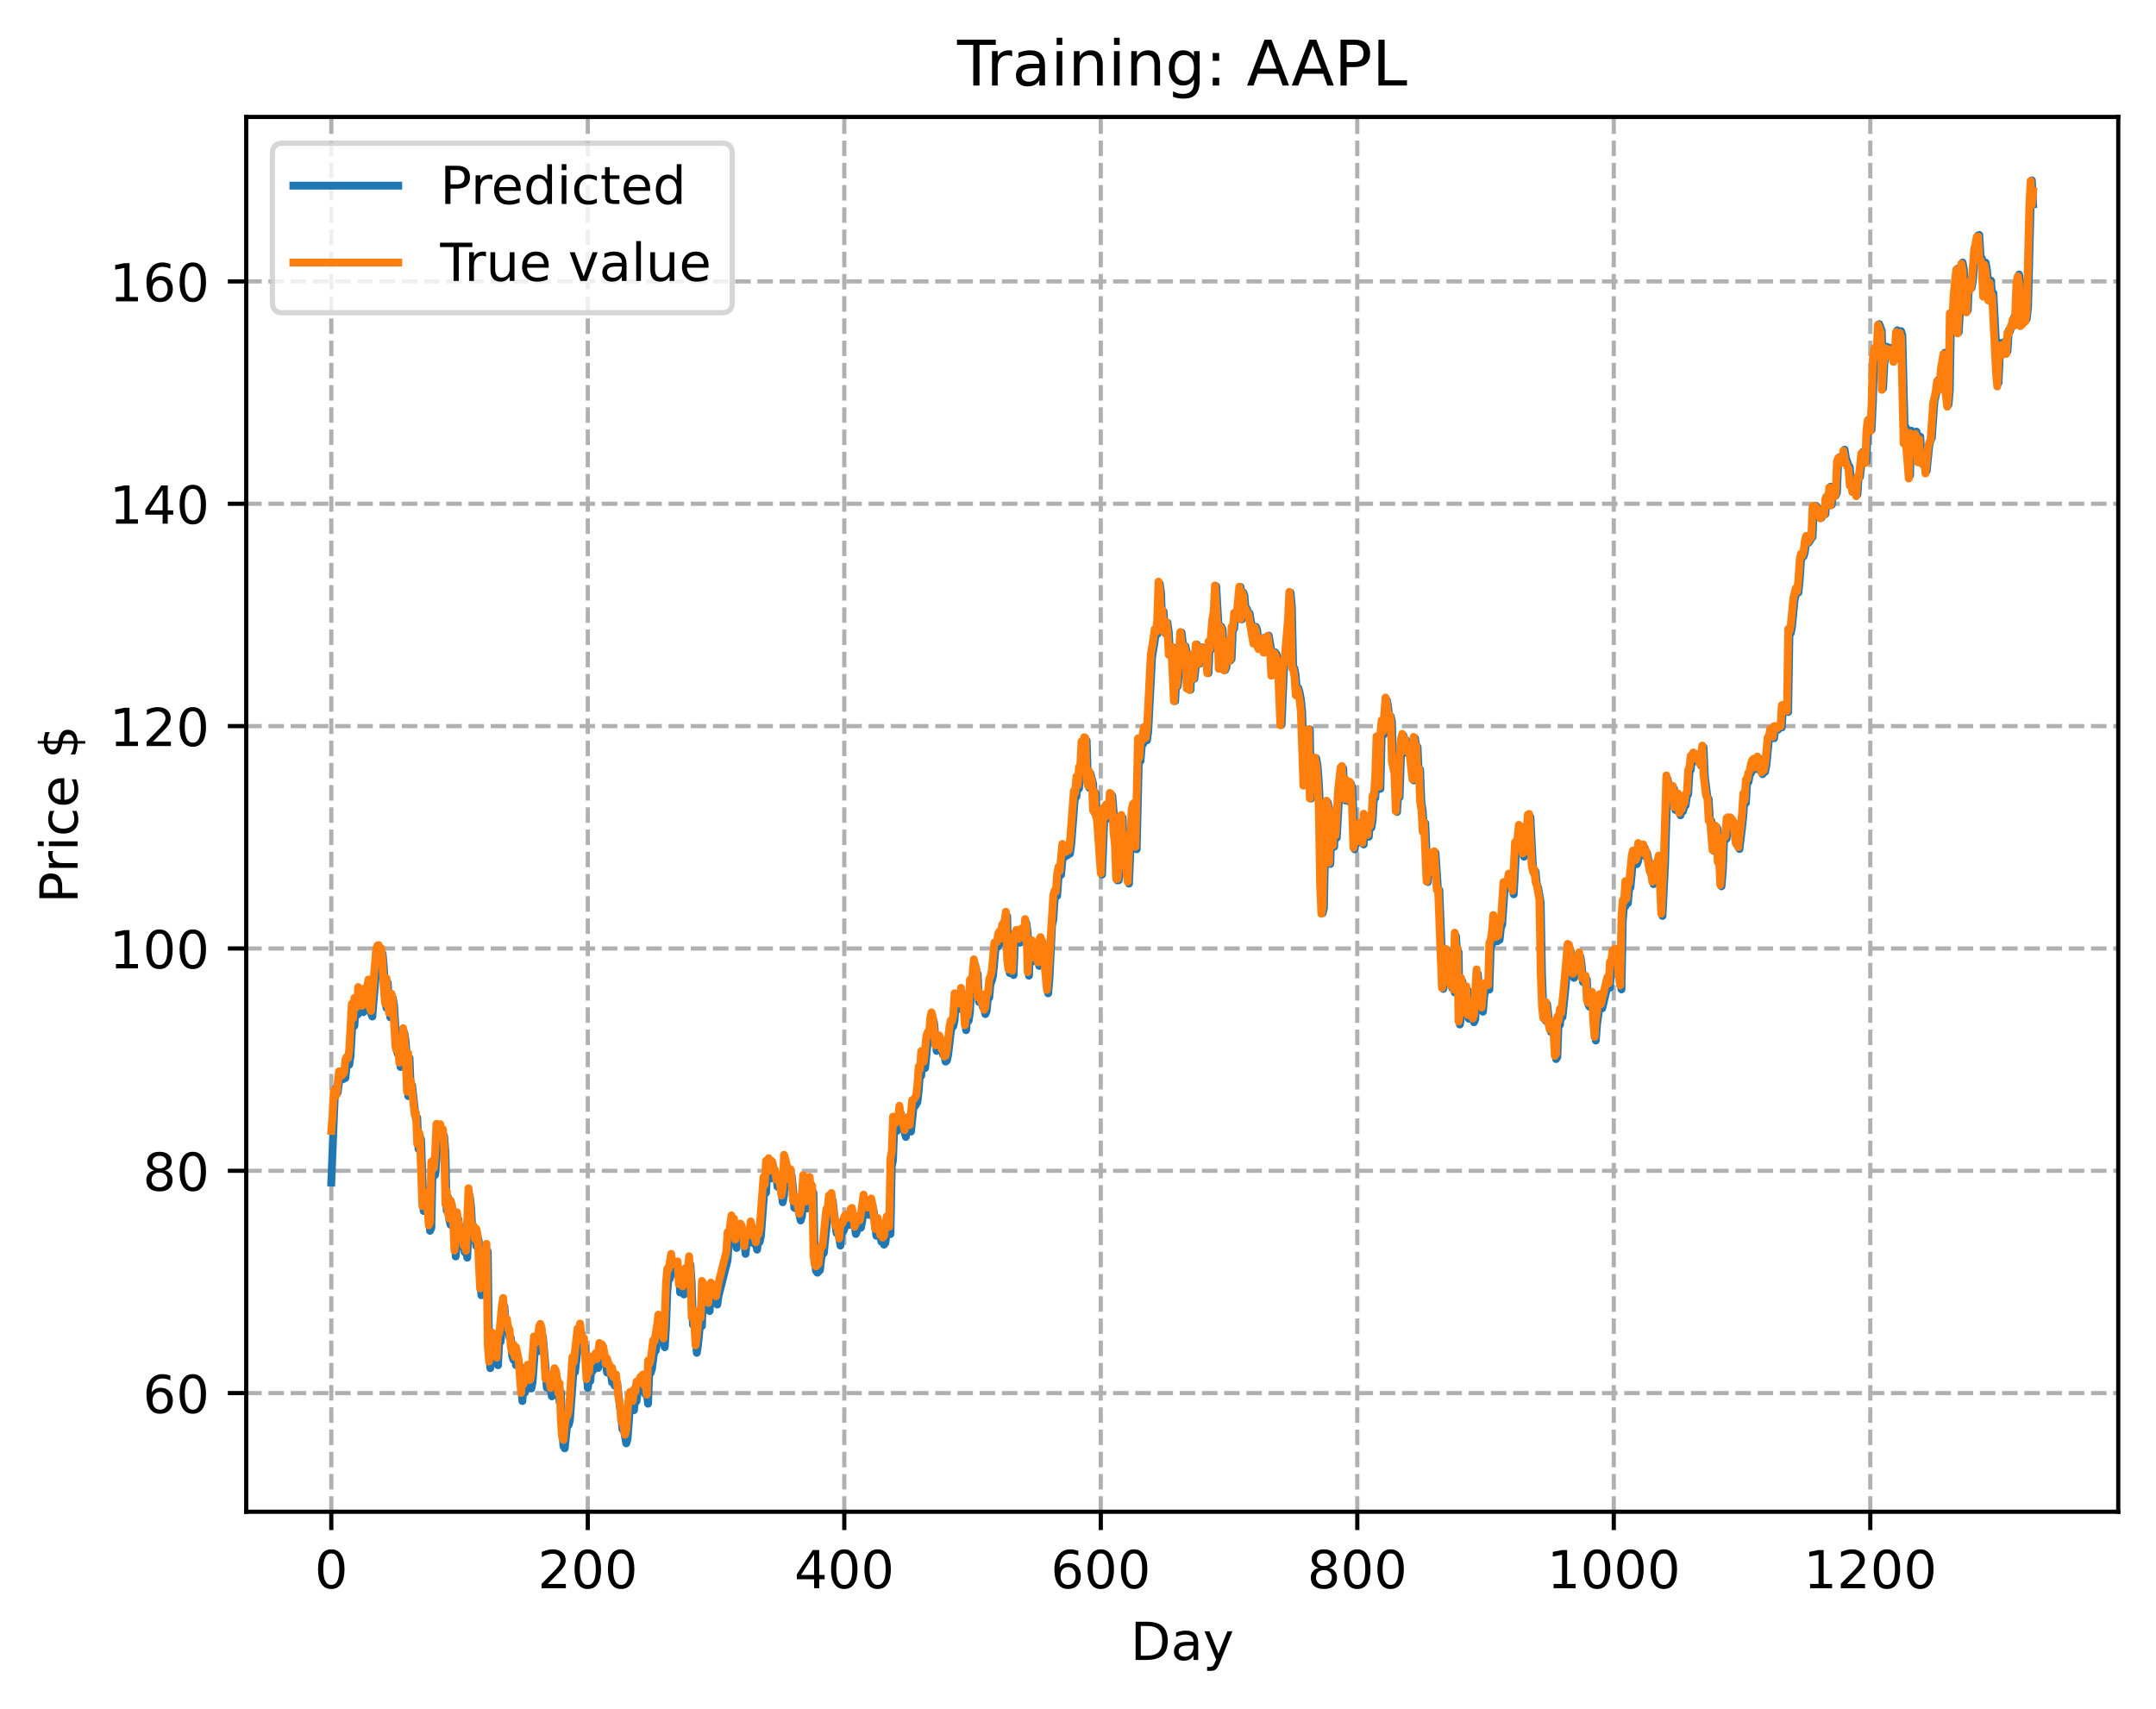 <?xml version="1.0" encoding="utf-8" standalone="no"?>
<!DOCTYPE svg PUBLIC "-//W3C//DTD SVG 1.1//EN"
  "http://www.w3.org/Graphics/SVG/1.1/DTD/svg11.dtd">
<!-- Created with matplotlib (https://matplotlib.org/) -->
<svg height="325.986pt" version="1.1" viewBox="0 0 411.286 325.986" width="411.286pt" xmlns="http://www.w3.org/2000/svg" xmlns:xlink="http://www.w3.org/1999/xlink">
 <defs>
  <style type="text/css">
*{stroke-linecap:butt;stroke-linejoin:round;}
  </style>
 </defs>
 <g id="figure_1">
  <g id="patch_1">
   <path d="M 0 325.986 
L 411.286 325.986 
L 411.286 0 
L 0 0 
z
" style="fill:#ffffff;"/>
  </g>
  <g id="axes_1">
   <g id="patch_2">
    <path d="M 46.966 288.43 
L 404.086 288.43 
L 404.086 22.318 
L 46.966 22.318 
z
" style="fill:#ffffff;"/>
   </g>
   <g id="matplotlib.axis_1">
    <g id="xtick_1">
     <g id="line2d_1">
      <path clip-path="url(#pe2a1226aaf)" d="M 63.198 288.43 
L 63.198 22.318 
" style="fill:none;stroke:#b0b0b0;stroke-dasharray:2.96,1.28;stroke-dashoffset:0;stroke-width:0.8;"/>
     </g>
     <g id="line2d_2">
      <defs>
       <path d="M 0 0 
L 0 3.5 
" id="m1cf063016d" style="stroke:#000000;stroke-width:0.8;"/>
      </defs>
      <g>
       <use style="stroke:#000000;stroke-width:0.8;" x="63.198" xlink:href="#m1cf063016d" y="288.43"/>
      </g>
     </g>
     <g id="text_1">
      <!-- 0 -->
      <defs>
       <path d="M 31.781 66.406 
Q 24.172 66.406 20.328 58.906 
Q 16.5 51.422 16.5 36.375 
Q 16.5 21.391 20.328 13.891 
Q 24.172 6.391 31.781 6.391 
Q 39.453 6.391 43.281 13.891 
Q 47.125 21.391 47.125 36.375 
Q 47.125 51.422 43.281 58.906 
Q 39.453 66.406 31.781 66.406 
z
M 31.781 74.219 
Q 44.047 74.219 50.516 64.516 
Q 56.984 54.828 56.984 36.375 
Q 56.984 17.969 50.516 8.266 
Q 44.047 -1.422 31.781 -1.422 
Q 19.531 -1.422 13.062 8.266 
Q 6.594 17.969 6.594 36.375 
Q 6.594 54.828 13.062 64.516 
Q 19.531 74.219 31.781 74.219 
z
" id="DejaVuSans-48"/>
      </defs>
      <g transform="translate(60.017 303.029)scale(0.1 -0.1)">
       <use xlink:href="#DejaVuSans-48"/>
      </g>
     </g>
    </g>
    <g id="xtick_2">
     <g id="line2d_3">
      <path clip-path="url(#pe2a1226aaf)" d="M 112.129 288.43 
L 112.129 22.318 
" style="fill:none;stroke:#b0b0b0;stroke-dasharray:2.96,1.28;stroke-dashoffset:0;stroke-width:0.8;"/>
     </g>
     <g id="line2d_4">
      <g>
       <use style="stroke:#000000;stroke-width:0.8;" x="112.129" xlink:href="#m1cf063016d" y="288.43"/>
      </g>
     </g>
     <g id="text_2">
      <!-- 200 -->
      <defs>
       <path d="M 19.188 8.297 
L 53.609 8.297 
L 53.609 0 
L 7.328 0 
L 7.328 8.297 
Q 12.938 14.109 22.625 23.891 
Q 32.328 33.688 34.812 36.531 
Q 39.547 41.844 41.422 45.531 
Q 43.312 49.219 43.312 52.781 
Q 43.312 58.594 39.234 62.25 
Q 35.156 65.922 28.609 65.922 
Q 23.969 65.922 18.812 64.312 
Q 13.672 62.703 7.812 59.422 
L 7.812 69.391 
Q 13.766 71.781 18.938 73 
Q 24.125 74.219 28.422 74.219 
Q 39.75 74.219 46.484 68.547 
Q 53.219 62.891 53.219 53.422 
Q 53.219 48.922 51.531 44.891 
Q 49.859 40.875 45.406 35.406 
Q 44.188 33.984 37.641 27.219 
Q 31.109 20.453 19.188 8.297 
z
" id="DejaVuSans-50"/>
      </defs>
      <g transform="translate(102.585 303.029)scale(0.1 -0.1)">
       <use xlink:href="#DejaVuSans-50"/>
       <use x="63.623" xlink:href="#DejaVuSans-48"/>
       <use x="127.246" xlink:href="#DejaVuSans-48"/>
      </g>
     </g>
    </g>
    <g id="xtick_3">
     <g id="line2d_5">
      <path clip-path="url(#pe2a1226aaf)" d="M 161.06 288.43 
L 161.06 22.318 
" style="fill:none;stroke:#b0b0b0;stroke-dasharray:2.96,1.28;stroke-dashoffset:0;stroke-width:0.8;"/>
     </g>
     <g id="line2d_6">
      <g>
       <use style="stroke:#000000;stroke-width:0.8;" x="161.06" xlink:href="#m1cf063016d" y="288.43"/>
      </g>
     </g>
     <g id="text_3">
      <!-- 400 -->
      <defs>
       <path d="M 37.797 64.312 
L 12.891 25.391 
L 37.797 25.391 
z
M 35.203 72.906 
L 47.609 72.906 
L 47.609 25.391 
L 58.016 25.391 
L 58.016 17.188 
L 47.609 17.188 
L 47.609 0 
L 37.797 0 
L 37.797 17.188 
L 4.891 17.188 
L 4.891 26.703 
z
" id="DejaVuSans-52"/>
      </defs>
      <g transform="translate(151.516 303.029)scale(0.1 -0.1)">
       <use xlink:href="#DejaVuSans-52"/>
       <use x="63.623" xlink:href="#DejaVuSans-48"/>
       <use x="127.246" xlink:href="#DejaVuSans-48"/>
      </g>
     </g>
    </g>
    <g id="xtick_4">
     <g id="line2d_7">
      <path clip-path="url(#pe2a1226aaf)" d="M 209.99 288.43 
L 209.99 22.318 
" style="fill:none;stroke:#b0b0b0;stroke-dasharray:2.96,1.28;stroke-dashoffset:0;stroke-width:0.8;"/>
     </g>
     <g id="line2d_8">
      <g>
       <use style="stroke:#000000;stroke-width:0.8;" x="209.99" xlink:href="#m1cf063016d" y="288.43"/>
      </g>
     </g>
     <g id="text_4">
      <!-- 600 -->
      <defs>
       <path d="M 33.016 40.375 
Q 26.375 40.375 22.484 35.828 
Q 18.609 31.297 18.609 23.391 
Q 18.609 15.531 22.484 10.953 
Q 26.375 6.391 33.016 6.391 
Q 39.656 6.391 43.531 10.953 
Q 47.406 15.531 47.406 23.391 
Q 47.406 31.297 43.531 35.828 
Q 39.656 40.375 33.016 40.375 
z
M 52.594 71.297 
L 52.594 62.312 
Q 48.875 64.062 45.094 64.984 
Q 41.312 65.922 37.594 65.922 
Q 27.828 65.922 22.672 59.328 
Q 17.531 52.734 16.797 39.406 
Q 19.672 43.656 24.016 45.922 
Q 28.375 48.188 33.594 48.188 
Q 44.578 48.188 50.953 41.516 
Q 57.328 34.859 57.328 23.391 
Q 57.328 12.156 50.688 5.359 
Q 44.047 -1.422 33.016 -1.422 
Q 20.359 -1.422 13.672 8.266 
Q 6.984 17.969 6.984 36.375 
Q 6.984 53.656 15.188 63.938 
Q 23.391 74.219 37.203 74.219 
Q 40.922 74.219 44.703 73.484 
Q 48.484 72.75 52.594 71.297 
z
" id="DejaVuSans-54"/>
      </defs>
      <g transform="translate(200.446 303.029)scale(0.1 -0.1)">
       <use xlink:href="#DejaVuSans-54"/>
       <use x="63.623" xlink:href="#DejaVuSans-48"/>
       <use x="127.246" xlink:href="#DejaVuSans-48"/>
      </g>
     </g>
    </g>
    <g id="xtick_5">
     <g id="line2d_9">
      <path clip-path="url(#pe2a1226aaf)" d="M 258.921 288.43 
L 258.921 22.318 
" style="fill:none;stroke:#b0b0b0;stroke-dasharray:2.96,1.28;stroke-dashoffset:0;stroke-width:0.8;"/>
     </g>
     <g id="line2d_10">
      <g>
       <use style="stroke:#000000;stroke-width:0.8;" x="258.921" xlink:href="#m1cf063016d" y="288.43"/>
      </g>
     </g>
     <g id="text_5">
      <!-- 800 -->
      <defs>
       <path d="M 31.781 34.625 
Q 24.75 34.625 20.719 30.859 
Q 16.703 27.094 16.703 20.516 
Q 16.703 13.922 20.719 10.156 
Q 24.75 6.391 31.781 6.391 
Q 38.812 6.391 42.859 10.172 
Q 46.922 13.969 46.922 20.516 
Q 46.922 27.094 42.891 30.859 
Q 38.875 34.625 31.781 34.625 
z
M 21.922 38.812 
Q 15.578 40.375 12.031 44.719 
Q 8.5 49.078 8.5 55.328 
Q 8.5 64.062 14.719 69.141 
Q 20.953 74.219 31.781 74.219 
Q 42.672 74.219 48.875 69.141 
Q 55.078 64.062 55.078 55.328 
Q 55.078 49.078 51.531 44.719 
Q 48 40.375 41.703 38.812 
Q 48.828 37.156 52.797 32.312 
Q 56.781 27.484 56.781 20.516 
Q 56.781 9.906 50.312 4.234 
Q 43.844 -1.422 31.781 -1.422 
Q 19.734 -1.422 13.25 4.234 
Q 6.781 9.906 6.781 20.516 
Q 6.781 27.484 10.781 32.312 
Q 14.797 37.156 21.922 38.812 
z
M 18.312 54.391 
Q 18.312 48.734 21.844 45.562 
Q 25.391 42.391 31.781 42.391 
Q 38.141 42.391 41.719 45.562 
Q 45.312 48.734 45.312 54.391 
Q 45.312 60.062 41.719 63.234 
Q 38.141 66.406 31.781 66.406 
Q 25.391 66.406 21.844 63.234 
Q 18.312 60.062 18.312 54.391 
z
" id="DejaVuSans-56"/>
      </defs>
      <g transform="translate(249.377 303.029)scale(0.1 -0.1)">
       <use xlink:href="#DejaVuSans-56"/>
       <use x="63.623" xlink:href="#DejaVuSans-48"/>
       <use x="127.246" xlink:href="#DejaVuSans-48"/>
      </g>
     </g>
    </g>
    <g id="xtick_6">
     <g id="line2d_11">
      <path clip-path="url(#pe2a1226aaf)" d="M 307.851 288.43 
L 307.851 22.318 
" style="fill:none;stroke:#b0b0b0;stroke-dasharray:2.96,1.28;stroke-dashoffset:0;stroke-width:0.8;"/>
     </g>
     <g id="line2d_12">
      <g>
       <use style="stroke:#000000;stroke-width:0.8;" x="307.851" xlink:href="#m1cf063016d" y="288.43"/>
      </g>
     </g>
     <g id="text_6">
      <!-- 1000 -->
      <defs>
       <path d="M 12.406 8.297 
L 28.516 8.297 
L 28.516 63.922 
L 10.984 60.406 
L 10.984 69.391 
L 28.422 72.906 
L 38.281 72.906 
L 38.281 8.297 
L 54.391 8.297 
L 54.391 0 
L 12.406 0 
z
" id="DejaVuSans-49"/>
      </defs>
      <g transform="translate(295.126 303.029)scale(0.1 -0.1)">
       <use xlink:href="#DejaVuSans-49"/>
       <use x="63.623" xlink:href="#DejaVuSans-48"/>
       <use x="127.246" xlink:href="#DejaVuSans-48"/>
       <use x="190.869" xlink:href="#DejaVuSans-48"/>
      </g>
     </g>
    </g>
    <g id="xtick_7">
     <g id="line2d_13">
      <path clip-path="url(#pe2a1226aaf)" d="M 356.782 288.43 
L 356.782 22.318 
" style="fill:none;stroke:#b0b0b0;stroke-dasharray:2.96,1.28;stroke-dashoffset:0;stroke-width:0.8;"/>
     </g>
     <g id="line2d_14">
      <g>
       <use style="stroke:#000000;stroke-width:0.8;" x="356.782" xlink:href="#m1cf063016d" y="288.43"/>
      </g>
     </g>
     <g id="text_7">
      <!-- 1200 -->
      <g transform="translate(344.057 303.029)scale(0.1 -0.1)">
       <use xlink:href="#DejaVuSans-49"/>
       <use x="63.623" xlink:href="#DejaVuSans-50"/>
       <use x="127.246" xlink:href="#DejaVuSans-48"/>
       <use x="190.869" xlink:href="#DejaVuSans-48"/>
      </g>
     </g>
    </g>
    <g id="text_8">
     <!-- Day -->
     <defs>
      <path d="M 19.672 64.797 
L 19.672 8.109 
L 31.594 8.109 
Q 46.688 8.109 53.688 14.938 
Q 60.688 21.781 60.688 36.531 
Q 60.688 51.172 53.688 57.984 
Q 46.688 64.797 31.594 64.797 
z
M 9.812 72.906 
L 30.078 72.906 
Q 51.266 72.906 61.172 64.094 
Q 71.094 55.281 71.094 36.531 
Q 71.094 17.672 61.125 8.828 
Q 51.172 0 30.078 0 
L 9.812 0 
z
" id="DejaVuSans-68"/>
      <path d="M 34.281 27.484 
Q 23.391 27.484 19.188 25 
Q 14.984 22.516 14.984 16.5 
Q 14.984 11.719 18.141 8.906 
Q 21.297 6.109 26.703 6.109 
Q 34.188 6.109 38.703 11.406 
Q 43.219 16.703 43.219 25.484 
L 43.219 27.484 
z
M 52.203 31.203 
L 52.203 0 
L 43.219 0 
L 43.219 8.297 
Q 40.141 3.328 35.547 0.953 
Q 30.953 -1.422 24.312 -1.422 
Q 15.922 -1.422 10.953 3.297 
Q 6 8.016 6 15.922 
Q 6 25.141 12.172 29.828 
Q 18.359 34.516 30.609 34.516 
L 43.219 34.516 
L 43.219 35.406 
Q 43.219 41.609 39.141 45 
Q 35.062 48.391 27.688 48.391 
Q 23 48.391 18.547 47.266 
Q 14.109 46.141 10.016 43.891 
L 10.016 52.203 
Q 14.938 54.109 19.578 55.047 
Q 24.219 56 28.609 56 
Q 40.484 56 46.344 49.844 
Q 52.203 43.703 52.203 31.203 
z
" id="DejaVuSans-97"/>
      <path d="M 32.172 -5.078 
Q 28.375 -14.844 24.75 -17.812 
Q 21.141 -20.797 15.094 -20.797 
L 7.906 -20.797 
L 7.906 -13.281 
L 13.188 -13.281 
Q 16.891 -13.281 18.938 -11.516 
Q 21 -9.766 23.484 -3.219 
L 25.094 0.875 
L 2.984 54.688 
L 12.5 54.688 
L 29.594 11.922 
L 46.688 54.688 
L 56.203 54.688 
z
" id="DejaVuSans-121"/>
     </defs>
     <g transform="translate(215.652 316.707)scale(0.1 -0.1)">
      <use xlink:href="#DejaVuSans-68"/>
      <use x="77.002" xlink:href="#DejaVuSans-97"/>
      <use x="138.281" xlink:href="#DejaVuSans-121"/>
     </g>
    </g>
   </g>
   <g id="matplotlib.axis_2">
    <g id="ytick_1">
     <g id="line2d_15">
      <path clip-path="url(#pe2a1226aaf)" d="M 46.966 265.798 
L 404.086 265.798 
" style="fill:none;stroke:#b0b0b0;stroke-dasharray:2.96,1.28;stroke-dashoffset:0;stroke-width:0.8;"/>
     </g>
     <g id="line2d_16">
      <defs>
       <path d="M 0 0 
L -3.5 0 
" id="m9ca6b91a0f" style="stroke:#000000;stroke-width:0.8;"/>
      </defs>
      <g>
       <use style="stroke:#000000;stroke-width:0.8;" x="46.966" xlink:href="#m9ca6b91a0f" y="265.798"/>
      </g>
     </g>
     <g id="text_9">
      <!-- 60 -->
      <g transform="translate(27.241 269.597)scale(0.1 -0.1)">
       <use xlink:href="#DejaVuSans-54"/>
       <use x="63.623" xlink:href="#DejaVuSans-48"/>
      </g>
     </g>
    </g>
    <g id="ytick_2">
     <g id="line2d_17">
      <path clip-path="url(#pe2a1226aaf)" d="M 46.966 223.377 
L 404.086 223.377 
" style="fill:none;stroke:#b0b0b0;stroke-dasharray:2.96,1.28;stroke-dashoffset:0;stroke-width:0.8;"/>
     </g>
     <g id="line2d_18">
      <g>
       <use style="stroke:#000000;stroke-width:0.8;" x="46.966" xlink:href="#m9ca6b91a0f" y="223.377"/>
      </g>
     </g>
     <g id="text_10">
      <!-- 80 -->
      <g transform="translate(27.241 227.176)scale(0.1 -0.1)">
       <use xlink:href="#DejaVuSans-56"/>
       <use x="63.623" xlink:href="#DejaVuSans-48"/>
      </g>
     </g>
    </g>
    <g id="ytick_3">
     <g id="line2d_19">
      <path clip-path="url(#pe2a1226aaf)" d="M 46.966 180.957 
L 404.086 180.957 
" style="fill:none;stroke:#b0b0b0;stroke-dasharray:2.96,1.28;stroke-dashoffset:0;stroke-width:0.8;"/>
     </g>
     <g id="line2d_20">
      <g>
       <use style="stroke:#000000;stroke-width:0.8;" x="46.966" xlink:href="#m9ca6b91a0f" y="180.957"/>
      </g>
     </g>
     <g id="text_11">
      <!-- 100 -->
      <g transform="translate(20.878 184.756)scale(0.1 -0.1)">
       <use xlink:href="#DejaVuSans-49"/>
       <use x="63.623" xlink:href="#DejaVuSans-48"/>
       <use x="127.246" xlink:href="#DejaVuSans-48"/>
      </g>
     </g>
    </g>
    <g id="ytick_4">
     <g id="line2d_21">
      <path clip-path="url(#pe2a1226aaf)" d="M 46.966 138.536 
L 404.086 138.536 
" style="fill:none;stroke:#b0b0b0;stroke-dasharray:2.96,1.28;stroke-dashoffset:0;stroke-width:0.8;"/>
     </g>
     <g id="line2d_22">
      <g>
       <use style="stroke:#000000;stroke-width:0.8;" x="46.966" xlink:href="#m9ca6b91a0f" y="138.536"/>
      </g>
     </g>
     <g id="text_12">
      <!-- 120 -->
      <g transform="translate(20.878 142.336)scale(0.1 -0.1)">
       <use xlink:href="#DejaVuSans-49"/>
       <use x="63.623" xlink:href="#DejaVuSans-50"/>
       <use x="127.246" xlink:href="#DejaVuSans-48"/>
      </g>
     </g>
    </g>
    <g id="ytick_5">
     <g id="line2d_23">
      <path clip-path="url(#pe2a1226aaf)" d="M 46.966 96.116 
L 404.086 96.116 
" style="fill:none;stroke:#b0b0b0;stroke-dasharray:2.96,1.28;stroke-dashoffset:0;stroke-width:0.8;"/>
     </g>
     <g id="line2d_24">
      <g>
       <use style="stroke:#000000;stroke-width:0.8;" x="46.966" xlink:href="#m9ca6b91a0f" y="96.116"/>
      </g>
     </g>
     <g id="text_13">
      <!-- 140 -->
      <g transform="translate(20.878 99.915)scale(0.1 -0.1)">
       <use xlink:href="#DejaVuSans-49"/>
       <use x="63.623" xlink:href="#DejaVuSans-52"/>
       <use x="127.246" xlink:href="#DejaVuSans-48"/>
      </g>
     </g>
    </g>
    <g id="ytick_6">
     <g id="line2d_25">
      <path clip-path="url(#pe2a1226aaf)" d="M 46.966 53.696 
L 404.086 53.696 
" style="fill:none;stroke:#b0b0b0;stroke-dasharray:2.96,1.28;stroke-dashoffset:0;stroke-width:0.8;"/>
     </g>
     <g id="line2d_26">
      <g>
       <use style="stroke:#000000;stroke-width:0.8;" x="46.966" xlink:href="#m9ca6b91a0f" y="53.696"/>
      </g>
     </g>
     <g id="text_14">
      <!-- 160 -->
      <g transform="translate(20.878 57.495)scale(0.1 -0.1)">
       <use xlink:href="#DejaVuSans-49"/>
       <use x="63.623" xlink:href="#DejaVuSans-54"/>
       <use x="127.246" xlink:href="#DejaVuSans-48"/>
      </g>
     </g>
    </g>
    <g id="text_15">
     <!-- Price $ -->
     <defs>
      <path d="M 19.672 64.797 
L 19.672 37.406 
L 32.078 37.406 
Q 38.969 37.406 42.719 40.969 
Q 46.484 44.531 46.484 51.125 
Q 46.484 57.672 42.719 61.234 
Q 38.969 64.797 32.078 64.797 
z
M 9.812 72.906 
L 32.078 72.906 
Q 44.344 72.906 50.609 67.359 
Q 56.891 61.812 56.891 51.125 
Q 56.891 40.328 50.609 34.812 
Q 44.344 29.297 32.078 29.297 
L 19.672 29.297 
L 19.672 0 
L 9.812 0 
z
" id="DejaVuSans-80"/>
      <path d="M 41.109 46.297 
Q 39.594 47.172 37.812 47.578 
Q 36.031 48 33.891 48 
Q 26.266 48 22.188 43.047 
Q 18.109 38.094 18.109 28.812 
L 18.109 0 
L 9.078 0 
L 9.078 54.688 
L 18.109 54.688 
L 18.109 46.188 
Q 20.953 51.172 25.484 53.578 
Q 30.031 56 36.531 56 
Q 37.453 56 38.578 55.875 
Q 39.703 55.766 41.062 55.516 
z
" id="DejaVuSans-114"/>
      <path d="M 9.422 54.688 
L 18.406 54.688 
L 18.406 0 
L 9.422 0 
z
M 9.422 75.984 
L 18.406 75.984 
L 18.406 64.594 
L 9.422 64.594 
z
" id="DejaVuSans-105"/>
      <path d="M 48.781 52.594 
L 48.781 44.188 
Q 44.969 46.297 41.141 47.344 
Q 37.312 48.391 33.406 48.391 
Q 24.656 48.391 19.812 42.844 
Q 14.984 37.312 14.984 27.297 
Q 14.984 17.281 19.812 11.734 
Q 24.656 6.203 33.406 6.203 
Q 37.312 6.203 41.141 7.25 
Q 44.969 8.297 48.781 10.406 
L 48.781 2.094 
Q 45.016 0.344 40.984 -0.531 
Q 36.969 -1.422 32.422 -1.422 
Q 20.062 -1.422 12.781 6.344 
Q 5.516 14.109 5.516 27.297 
Q 5.516 40.672 12.859 48.328 
Q 20.219 56 33.016 56 
Q 37.156 56 41.109 55.141 
Q 45.062 54.297 48.781 52.594 
z
" id="DejaVuSans-99"/>
      <path d="M 56.203 29.594 
L 56.203 25.203 
L 14.891 25.203 
Q 15.484 15.922 20.484 11.062 
Q 25.484 6.203 34.422 6.203 
Q 39.594 6.203 44.453 7.469 
Q 49.312 8.734 54.109 11.281 
L 54.109 2.781 
Q 49.266 0.734 44.188 -0.344 
Q 39.109 -1.422 33.891 -1.422 
Q 20.797 -1.422 13.156 6.188 
Q 5.516 13.812 5.516 26.812 
Q 5.516 40.234 12.766 48.109 
Q 20.016 56 32.328 56 
Q 43.359 56 49.781 48.891 
Q 56.203 41.797 56.203 29.594 
z
M 47.219 32.234 
Q 47.125 39.594 43.094 43.984 
Q 39.062 48.391 32.422 48.391 
Q 24.906 48.391 20.391 44.141 
Q 15.875 39.891 15.188 32.172 
z
" id="DejaVuSans-101"/>
      <path id="DejaVuSans-32"/>
      <path d="M 33.797 -14.703 
L 28.906 -14.703 
L 28.859 0 
Q 23.734 0.094 18.609 1.188 
Q 13.484 2.297 8.297 4.5 
L 8.297 13.281 
Q 13.281 10.156 18.375 8.562 
Q 23.484 6.984 28.906 6.938 
L 28.906 29.203 
Q 18.109 30.953 13.203 35.156 
Q 8.297 39.359 8.297 46.688 
Q 8.297 54.641 13.625 59.219 
Q 18.953 63.812 28.906 64.5 
L 28.906 75.984 
L 33.797 75.984 
L 33.797 64.656 
Q 38.328 64.453 42.578 63.688 
Q 46.828 62.938 50.875 61.625 
L 50.875 53.078 
Q 46.828 55.125 42.547 56.25 
Q 38.281 57.375 33.797 57.562 
L 33.797 36.719 
Q 44.875 35.016 50.094 30.609 
Q 55.328 26.219 55.328 18.609 
Q 55.328 10.359 49.781 5.594 
Q 44.234 0.828 33.797 0.094 
z
M 28.906 37.594 
L 28.906 57.625 
Q 23.25 56.984 20.266 54.391 
Q 17.281 51.812 17.281 47.516 
Q 17.281 43.312 20.031 40.969 
Q 22.797 38.625 28.906 37.594 
z
M 33.797 28.219 
L 33.797 7.078 
Q 39.984 7.906 43.141 10.594 
Q 46.297 13.281 46.297 17.672 
Q 46.297 21.969 43.281 24.5 
Q 40.281 27.047 33.797 28.219 
z
" id="DejaVuSans-36"/>
     </defs>
     <g transform="translate(14.798 172.342)rotate(-90)scale(0.1 -0.1)">
      <use xlink:href="#DejaVuSans-80"/>
      <use x="58.553" xlink:href="#DejaVuSans-114"/>
      <use x="99.666" xlink:href="#DejaVuSans-105"/>
      <use x="127.449" xlink:href="#DejaVuSans-99"/>
      <use x="182.43" xlink:href="#DejaVuSans-101"/>
      <use x="243.953" xlink:href="#DejaVuSans-32"/>
      <use x="275.74" xlink:href="#DejaVuSans-36"/>
     </g>
    </g>
   </g>
   <g id="line2d_27">
    <path clip-path="url(#pe2a1226aaf)" d="M 63.198 225.625 
L 63.688 213.283 
L 63.932 207.761 
L 64.177 208.728 
L 64.422 208.45 
L 64.911 204.523 
L 65.4 205.916 
L 65.89 205.675 
L 66.134 203.274 
L 66.379 202.857 
L 66.623 203.136 
L 66.868 201.496 
L 67.357 192.907 
L 67.602 195.716 
L 67.847 191.787 
L 68.091 193.661 
L 68.336 193.43 
L 68.581 189.695 
L 68.825 189.906 
L 69.07 190.276 
L 69.315 193.124 
L 69.559 192.694 
L 69.804 189.74 
L 70.049 191.144 
L 70.538 188.012 
L 70.783 193.361 
L 71.027 193.949 
L 72.006 182.119 
L 72.251 181.451 
L 72.495 181.353 
L 72.74 182.348 
L 72.984 181.915 
L 73.229 184.658 
L 73.474 189.865 
L 73.718 192.304 
L 73.963 187.468 
L 74.208 191.782 
L 74.452 194.099 
L 74.697 193.502 
L 74.942 190.454 
L 75.186 191.861 
L 75.676 200.443 
L 75.92 201.151 
L 76.165 199.658 
L 76.41 203.575 
L 76.654 203.05 
L 76.899 201.556 
L 77.144 197.065 
L 77.388 198.652 
L 77.633 202.237 
L 77.878 209.135 
L 78.122 201.823 
L 78.367 208.136 
L 78.611 207.065 
L 79.345 213.545 
L 79.59 213.215 
L 79.835 219.207 
L 80.079 216.827 
L 80.324 217.426 
L 80.813 231.051 
L 81.058 228.242 
L 81.303 229.579 
L 81.547 229.556 
L 81.792 231.415 
L 82.037 234.837 
L 82.281 234.244 
L 82.526 222.881 
L 82.771 224.398 
L 83.015 224.137 
L 83.26 221.188 
L 83.505 215.776 
L 83.749 217.216 
L 83.994 217.722 
L 84.239 215.825 
L 84.483 217.01 
L 84.728 216.754 
L 84.972 219.829 
L 85.217 231.012 
L 85.462 228.393 
L 85.706 232.707 
L 85.951 233.672 
L 86.196 230.248 
L 86.44 230.987 
L 86.685 233.764 
L 86.93 239.732 
L 87.174 237.043 
L 87.419 232.576 
L 87.908 236.274 
L 88.153 236.956 
L 88.398 236.74 
L 88.642 238.9 
L 88.887 238.296 
L 89.132 239.95 
L 89.621 228.221 
L 89.866 230.269 
L 90.11 234.774 
L 90.355 235.69 
L 90.599 235.294 
L 90.844 237.744 
L 91.089 235.833 
L 91.333 236.783 
L 91.823 247.122 
L 92.067 241.075 
L 92.557 242.917 
L 92.801 241.52 
L 93.046 238.756 
L 93.291 257.773 
L 93.535 261.036 
L 94.025 255.574 
L 94.759 257.062 
L 95.003 260.486 
L 95.248 255.812 
L 95.493 256.008 
L 95.982 250.765 
L 96.227 249.273 
L 96.471 252.912 
L 96.96 253.244 
L 97.205 255.202 
L 97.45 255.245 
L 97.694 258.607 
L 97.939 259.427 
L 98.184 258.012 
L 98.428 260.459 
L 98.673 258.59 
L 99.162 260.884 
L 99.652 267.31 
L 99.896 263.999 
L 100.141 265.687 
L 100.386 264.195 
L 100.63 263.879 
L 100.875 262.036 
L 101.12 264.909 
L 101.364 264.915 
L 101.609 263.656 
L 102.098 256.715 
L 102.343 257.103 
L 102.587 257.821 
L 102.832 257.587 
L 103.077 254.82 
L 103.321 254.331 
L 103.566 255.045 
L 104.055 260.575 
L 104.3 264.734 
L 104.545 264.436 
L 104.789 263.79 
L 105.279 266.418 
L 105.523 265.527 
L 105.768 265.308 
L 106.013 262.716 
L 106.257 263.126 
L 106.502 264.494 
L 106.747 267.485 
L 106.991 265.558 
L 107.236 272.667 
L 107.481 275.881 
L 107.725 276.334 
L 108.215 271.69 
L 108.459 271.914 
L 108.704 271.049 
L 109.193 264.524 
L 109.438 260.749 
L 109.682 261.782 
L 110.416 255.297 
L 110.661 255.937 
L 110.906 254.338 
L 111.15 256.448 
L 111.395 257.568 
L 111.64 257.009 
L 112.129 264.796 
L 112.374 263.044 
L 112.618 263.478 
L 112.863 260.538 
L 113.108 261.535 
L 113.842 259.871 
L 114.086 261.021 
L 114.331 259.933 
L 114.575 257.944 
L 114.82 258.5 
L 115.065 258.187 
L 115.309 258.616 
L 115.554 259.858 
L 115.799 261.87 
L 116.043 260.837 
L 116.288 261.758 
L 116.533 262.129 
L 116.777 263.769 
L 117.022 262.611 
L 117.267 264.398 
L 117.511 263.821 
L 117.756 263.884 
L 118.245 268.378 
L 118.49 269.403 
L 118.735 272.684 
L 118.979 272.683 
L 119.469 275.387 
L 119.713 274.547 
L 120.203 268.013 
L 120.447 267.326 
L 120.936 269.059 
L 121.181 266.837 
L 121.426 267.348 
L 121.67 265.364 
L 121.915 265.599 
L 122.16 265.314 
L 122.404 264.46 
L 122.649 264.438 
L 122.894 263.996 
L 123.138 266.047 
L 123.383 265.626 
L 123.628 267.819 
L 123.872 261.385 
L 124.117 261.975 
L 124.362 261.192 
L 124.851 257.496 
L 125.096 257.72 
L 125.585 254.674 
L 125.83 252.61 
L 126.074 253.868 
L 126.319 253.893 
L 126.563 255.081 
L 126.808 257.046 
L 127.053 253.144 
L 127.297 246.512 
L 127.542 243.849 
L 127.787 243.977 
L 128.276 240.985 
L 128.521 242.968 
L 128.765 242.522 
L 129.01 242.333 
L 129.255 242.897 
L 129.499 242.299 
L 129.744 246.611 
L 129.989 245.871 
L 130.233 245.639 
L 130.478 246.981 
L 130.723 246.582 
L 130.967 243.541 
L 131.212 244.567 
L 131.457 243.672 
L 131.701 241.278 
L 131.946 244.773 
L 132.191 252.756 
L 132.435 251.285 
L 132.68 253.659 
L 132.924 258.118 
L 133.169 256.532 
L 133.658 251.5 
L 133.903 253.01 
L 134.148 246.068 
L 134.392 246.51 
L 134.637 248.765 
L 134.882 247.331 
L 135.126 248.367 
L 135.371 250.147 
L 135.616 246.782 
L 135.86 246.302 
L 136.105 248.173 
L 136.35 248.268 
L 136.594 246.849 
L 136.839 248.901 
L 137.084 247.195 
L 138.796 240.444 
L 139.041 236.709 
L 139.285 237.181 
L 139.775 233.497 
L 140.019 235.282 
L 140.264 234.07 
L 140.509 238.107 
L 140.753 235.538 
L 141.243 236.994 
L 141.487 234.952 
L 141.732 235.349 
L 141.977 236.684 
L 142.221 239.235 
L 142.466 236.767 
L 142.711 237.239 
L 143.2 236.737 
L 143.445 234.492 
L 143.689 235.438 
L 143.934 237.356 
L 144.178 237.06 
L 144.423 238.432 
L 144.668 236.573 
L 144.912 236.975 
L 145.157 235.796 
L 145.891 226.104 
L 146.136 227.568 
L 146.38 222.997 
L 146.625 223.388 
L 146.87 222.5 
L 147.114 224.834 
L 147.359 222.868 
L 147.604 223.121 
L 147.848 224.392 
L 148.093 224.585 
L 148.338 226.44 
L 148.582 225.487 
L 148.827 226.234 
L 149.072 227.483 
L 149.316 229.387 
L 149.561 228.009 
L 149.806 221.719 
L 150.05 222.422 
L 150.539 224.681 
L 150.784 226.332 
L 151.029 224.36 
L 151.273 226.739 
L 151.518 230.424 
L 151.763 229.508 
L 152.007 230.692 
L 152.252 229.649 
L 152.497 231.775 
L 152.741 232.864 
L 152.986 232.017 
L 153.475 225.556 
L 153.72 226.466 
L 153.965 230.562 
L 154.209 228.004 
L 154.454 227.295 
L 154.699 225.892 
L 154.943 228.944 
L 155.188 227.602 
L 155.433 240.741 
L 155.677 242.496 
L 155.922 242.825 
L 156.411 242.354 
L 156.656 240.203 
L 156.9 239.068 
L 157.145 239.098 
L 157.879 232.103 
L 158.124 232.126 
L 158.368 229.544 
L 158.613 229.689 
L 158.858 229.076 
L 159.347 233.501 
L 159.592 235.281 
L 159.836 234.578 
L 160.326 237.654 
L 160.57 234.551 
L 160.815 235.005 
L 161.06 234.542 
L 161.304 233.497 
L 161.549 233.158 
L 161.794 233.645 
L 162.038 233.721 
L 162.283 233.568 
L 162.527 232.044 
L 162.772 231.862 
L 163.261 235.44 
L 163.506 234.825 
L 163.751 233.43 
L 163.995 233.491 
L 164.24 234.237 
L 164.485 232.999 
L 164.974 229.345 
L 165.219 230.942 
L 165.463 231.605 
L 165.708 231.784 
L 165.953 231.808 
L 166.197 230.32 
L 166.442 230.048 
L 166.687 231.181 
L 167.176 235.781 
L 167.421 235.779 
L 167.665 233.718 
L 167.91 235.814 
L 168.154 236.94 
L 168.399 236.32 
L 168.644 237.474 
L 168.888 237.161 
L 169.378 233.518 
L 169.622 233.346 
L 169.867 235.461 
L 170.112 222.602 
L 170.356 221.285 
L 170.601 214.641 
L 171.09 215.789 
L 171.58 214.965 
L 171.824 212.406 
L 172.069 214.37 
L 172.314 214.953 
L 172.803 216.924 
L 173.048 214.731 
L 173.292 214.442 
L 173.537 214.389 
L 173.782 215.905 
L 174.271 211.152 
L 174.515 211.095 
L 175.005 210.307 
L 175.249 208.228 
L 175.494 204.755 
L 175.739 205.258 
L 175.983 201.8 
L 176.228 202.532 
L 176.473 203.795 
L 176.962 198.894 
L 177.207 198.116 
L 177.451 198.647 
L 177.696 195.509 
L 177.941 194.36 
L 178.185 195.139 
L 178.675 200.514 
L 178.919 198.553 
L 179.164 198.799 
L 179.409 198.57 
L 179.653 199.241 
L 179.898 201.247 
L 180.142 201.392 
L 180.387 202.554 
L 180.632 202.362 
L 180.876 201.231 
L 181.366 196.985 
L 181.61 195.74 
L 181.855 195.814 
L 182.1 194.636 
L 182.344 190.554 
L 182.589 191.895 
L 182.834 191.763 
L 183.078 192.482 
L 183.323 192.088 
L 183.568 189.487 
L 183.812 191.877 
L 184.057 193.026 
L 184.302 196.554 
L 184.546 193.694 
L 184.791 194.745 
L 185.036 193.079 
L 185.28 187.905 
L 185.525 188.224 
L 185.77 186.855 
L 186.014 184.013 
L 186.259 185.363 
L 186.503 185.806 
L 186.748 191.164 
L 186.993 190.002 
L 187.482 192.131 
L 187.727 192.458 
L 187.971 193.491 
L 188.216 192.922 
L 188.461 190.314 
L 188.705 190.371 
L 188.95 187.682 
L 189.195 187.139 
L 189.439 186.133 
L 189.929 180.759 
L 190.418 180.618 
L 190.663 179.036 
L 190.907 178.575 
L 191.152 179.91 
L 191.397 177.287 
L 191.641 177.018 
L 191.886 176.483 
L 192.13 174.785 
L 192.375 184.017 
L 192.62 185.656 
L 192.864 183.849 
L 193.354 186.027 
L 193.598 179.605 
L 194.088 178.224 
L 194.332 178.307 
L 194.577 179.863 
L 194.822 178.361 
L 195.066 177.917 
L 195.311 179.674 
L 195.556 179.451 
L 195.8 176.101 
L 196.045 177.988 
L 196.29 186.154 
L 196.534 180.051 
L 196.779 181.395 
L 197.024 180.079 
L 197.268 183.388 
L 197.513 181.855 
L 197.758 182.449 
L 198.002 182.461 
L 198.247 184.289 
L 198.491 179.971 
L 198.736 179.555 
L 198.981 180.14 
L 199.715 186.852 
L 199.959 189.521 
L 200.204 186.598 
L 200.693 176.567 
L 200.938 175.451 
L 201.183 171.562 
L 201.427 170.724 
L 201.672 170.918 
L 201.917 167.469 
L 202.161 166.189 
L 202.406 166.925 
L 202.895 161.81 
L 203.14 163.471 
L 203.385 162.887 
L 203.629 163.183 
L 203.874 162.511 
L 204.118 162.867 
L 204.363 161.01 
L 205.097 151.558 
L 205.342 151.995 
L 205.586 148.787 
L 205.831 150.467 
L 206.076 146.973 
L 206.32 146.641 
L 206.565 142.064 
L 206.81 144.227 
L 207.054 141.195 
L 207.299 141.329 
L 207.544 149.515 
L 207.788 150.31 
L 208.033 147.579 
L 208.522 149.504 
L 208.767 154.968 
L 209.012 151.297 
L 209.256 155.96 
L 209.501 156.614 
L 210.235 166.869 
L 210.724 154.524 
L 210.969 156.36 
L 211.213 153.9 
L 211.703 155.841 
L 211.947 151.677 
L 212.192 151.852 
L 212.437 154.772 
L 212.681 159.294 
L 212.926 161.507 
L 213.171 167.972 
L 213.415 167.946 
L 213.66 164.831 
L 213.905 156.171 
L 214.149 155.97 
L 214.394 161.805 
L 214.639 159.755 
L 214.883 160.565 
L 215.128 166.895 
L 215.373 168.593 
L 215.617 162.87 
L 215.862 161.16 
L 216.106 155.158 
L 216.351 153.954 
L 216.596 153.701 
L 216.84 162.033 
L 217.33 141.504 
L 217.574 145.179 
L 217.819 142.016 
L 218.064 141.935 
L 218.308 139.99 
L 218.553 139.155 
L 218.798 141.261 
L 219.042 139.533 
L 219.776 125.361 
L 220.266 122.397 
L 220.51 120.455 
L 220.755 120.985 
L 221 118.728 
L 221.244 111.359 
L 221.489 113.104 
L 221.734 120.172 
L 221.978 116.688 
L 222.223 120.793 
L 222.467 119.418 
L 222.712 118.805 
L 222.957 120.519 
L 223.201 125.006 
L 223.446 124.619 
L 223.691 123.484 
L 224.18 133.748 
L 224.425 129.062 
L 224.669 130.923 
L 224.914 128.033 
L 225.403 120.67 
L 225.648 122.726 
L 225.893 126.094 
L 226.137 123.292 
L 226.382 124.383 
L 226.627 131.368 
L 226.871 129.48 
L 227.116 131.606 
L 227.361 125.031 
L 227.605 129.158 
L 227.85 129.507 
L 228.094 127.258 
L 228.339 122.986 
L 228.584 125.86 
L 228.828 126.666 
L 229.318 123.505 
L 229.562 124.081 
L 229.807 125.194 
L 230.052 124.163 
L 230.296 125.441 
L 230.541 128.422 
L 230.786 122.436 
L 231.03 123.918 
L 231.52 118.096 
L 231.764 116.815 
L 232.009 111.846 
L 232.498 120.258 
L 232.743 127.555 
L 232.988 119.555 
L 233.232 120.114 
L 233.477 126.192 
L 233.722 127.841 
L 233.966 127.288 
L 234.211 122.345 
L 234.455 125.099 
L 234.7 126.041 
L 234.945 125.736 
L 235.189 119.558 
L 235.434 119.952 
L 235.679 116.948 
L 235.923 117.215 
L 236.168 117.214 
L 236.657 111.984 
L 236.902 118.171 
L 237.147 113.002 
L 237.391 113.545 
L 237.636 116.689 
L 237.881 116.155 
L 238.125 117.324 
L 238.37 116.998 
L 239.349 122.645 
L 239.593 119.598 
L 239.838 120.236 
L 240.082 123.197 
L 240.327 123.694 
L 240.572 122.29 
L 240.816 122.938 
L 241.061 121.713 
L 241.306 124.425 
L 241.55 122.296 
L 241.795 123.516 
L 242.04 121.272 
L 242.529 124.128 
L 242.774 128.784 
L 243.263 124.456 
L 243.508 124.785 
L 243.997 126.38 
L 244.486 138.282 
L 244.976 126.527 
L 245.22 126.643 
L 245.954 118.208 
L 246.199 113.081 
L 246.443 115.871 
L 246.688 127.298 
L 246.933 127.533 
L 247.177 128.899 
L 247.422 132.511 
L 247.667 131.252 
L 247.911 132.08 
L 248.156 133.381 
L 248.401 135.676 
L 248.89 149.731 
L 249.135 148.128 
L 249.379 148.757 
L 249.624 147.934 
L 249.869 139.161 
L 250.113 152.357 
L 250.358 148.605 
L 250.603 148.88 
L 251.092 144.665 
L 251.337 146.061 
L 251.581 149.208 
L 251.826 154.174 
L 252.07 168.741 
L 252.315 174.225 
L 252.56 173.254 
L 252.804 160.616 
L 253.049 153.908 
L 253.294 153.098 
L 253.538 154.223 
L 253.783 164.835 
L 254.028 155.098 
L 254.272 159.305 
L 254.517 161.552 
L 254.762 155.206 
L 255.006 159.841 
L 255.496 151.218 
L 255.985 146.884 
L 256.23 146.588 
L 256.474 151.836 
L 256.719 152.745 
L 256.964 149.052 
L 257.208 152.844 
L 257.697 149.478 
L 257.942 150.152 
L 258.187 154.881 
L 258.431 162.049 
L 258.676 159.383 
L 258.921 160.879 
L 259.165 159.216 
L 259.655 157.299 
L 259.899 158.445 
L 260.144 161.12 
L 260.389 155.623 
L 260.633 156.754 
L 260.878 156.315 
L 261.123 159.654 
L 261.367 156.172 
L 261.612 157.913 
L 261.857 156.438 
L 262.101 152.172 
L 262.346 152.227 
L 262.591 148.524 
L 262.835 141.02 
L 263.08 149.033 
L 263.325 150.508 
L 263.569 140.578 
L 263.814 137.913 
L 264.058 140.087 
L 264.548 133.552 
L 264.792 134.752 
L 265.037 136.973 
L 265.282 136.625 
L 265.526 137.639 
L 265.771 145.554 
L 266.26 147.77 
L 266.505 154.917 
L 266.75 151.008 
L 266.994 152.099 
L 267.239 144.537 
L 267.484 141.437 
L 267.728 140.333 
L 267.973 143.601 
L 268.218 141.173 
L 268.462 142.982 
L 268.707 143.411 
L 268.952 142.383 
L 269.685 148.901 
L 269.93 140.838 
L 270.175 142.463 
L 270.419 142.515 
L 270.664 148.034 
L 270.909 146.843 
L 271.153 153.151 
L 271.398 154.586 
L 271.643 158.829 
L 271.887 157.044 
L 272.377 168.295 
L 272.621 165.536 
L 272.866 165.785 
L 273.111 162.904 
L 273.355 164.17 
L 273.6 166.716 
L 273.845 162.704 
L 274.334 170.071 
L 274.579 169.84 
L 275.313 188.688 
L 275.557 187.659 
L 276.046 181.457 
L 276.291 186.945 
L 276.536 182.45 
L 276.78 187.464 
L 277.025 188.551 
L 277.27 188.271 
L 277.514 189.361 
L 277.759 178.622 
L 278.004 182.841 
L 278.248 181.658 
L 278.493 195.468 
L 278.738 194.035 
L 278.982 187.25 
L 279.227 189.186 
L 279.472 193.305 
L 279.716 189.385 
L 279.961 188.884 
L 280.206 194.369 
L 280.45 192.232 
L 280.695 192.305 
L 281.184 195.042 
L 281.429 194.45 
L 281.918 185.804 
L 282.163 189.779 
L 282.407 190.164 
L 282.652 188.392 
L 282.897 193.027 
L 283.141 190.027 
L 283.386 188.661 
L 283.875 188.245 
L 284.12 188.813 
L 284.365 180.739 
L 284.609 180.281 
L 284.854 178.679 
L 285.099 175.518 
L 285.588 179.603 
L 286.077 179.301 
L 286.322 176.986 
L 286.567 176.419 
L 287.056 169.148 
L 287.301 169.487 
L 287.545 169.216 
L 287.79 169.229 
L 288.034 167.471 
L 288.768 170.635 
L 289.258 161.449 
L 289.502 162.618 
L 289.992 158.102 
L 290.236 160.796 
L 290.481 158.36 
L 290.726 163.452 
L 290.97 163.163 
L 291.215 162.401 
L 291.704 156.025 
L 291.949 155.875 
L 292.438 165.552 
L 292.683 166.747 
L 292.928 166.275 
L 293.172 168.721 
L 293.417 169.316 
L 293.906 172.12 
L 294.151 185.765 
L 294.395 192.193 
L 294.64 194.473 
L 294.885 194.747 
L 295.129 191.574 
L 295.619 195.739 
L 295.863 196.876 
L 296.108 196.771 
L 296.353 195.479 
L 296.597 197.44 
L 296.842 202.067 
L 297.087 201.673 
L 297.331 194.674 
L 297.576 195.54 
L 297.821 193.286 
L 298.065 194.049 
L 298.555 189.389 
L 299.289 181.025 
L 299.533 181.115 
L 299.778 182.133 
L 300.022 185.058 
L 300.267 186.575 
L 300.512 186.159 
L 301.001 183.836 
L 301.246 184.007 
L 301.49 182.497 
L 301.735 184.209 
L 301.98 187.367 
L 302.224 187.092 
L 302.469 187.779 
L 302.714 186.888 
L 302.958 191.579 
L 303.203 192.075 
L 303.448 190.357 
L 303.692 191.154 
L 303.937 189.982 
L 304.182 195.644 
L 304.426 198.528 
L 304.671 195.285 
L 304.916 193.608 
L 305.16 191.099 
L 305.405 190.505 
L 305.649 192.39 
L 306.628 188.22 
L 306.873 187.282 
L 307.117 188.441 
L 307.362 184.395 
L 307.607 184.421 
L 307.851 182.195 
L 308.341 181.9 
L 308.83 184.601 
L 309.075 187.381 
L 309.319 188.77 
L 309.564 175.68 
L 309.809 172.673 
L 310.053 172.928 
L 310.298 169.029 
L 310.543 172.34 
L 310.787 169.515 
L 311.032 169.322 
L 311.521 164.023 
L 311.766 163.069 
L 312.01 164.754 
L 312.255 164.872 
L 312.5 164.296 
L 312.744 161.544 
L 313.234 162.046 
L 313.478 162.324 
L 313.723 161.709 
L 313.968 163.485 
L 314.212 162.751 
L 314.702 165.407 
L 314.946 166.746 
L 315.191 166.98 
L 315.436 168.689 
L 315.68 168.481 
L 315.925 167.162 
L 316.17 165.087 
L 316.414 165.148 
L 316.659 163.757 
L 317.148 174.76 
L 317.637 164.668 
L 318.127 148.678 
L 318.371 150.021 
L 318.616 152.826 
L 319.105 152.78 
L 319.35 150.507 
L 319.595 154.535 
L 320.084 153.651 
L 320.329 151.844 
L 320.573 155.555 
L 320.818 153.693 
L 321.063 154.799 
L 321.307 153.802 
L 321.552 153.677 
L 321.797 151.907 
L 322.041 151.546 
L 322.286 147.368 
L 322.531 146.885 
L 322.775 144.638 
L 323.02 145.363 
L 323.265 143.991 
L 323.754 144.287 
L 323.998 145.016 
L 324.243 145.116 
L 324.488 146.061 
L 324.977 142.576 
L 325.222 148.109 
L 325.711 152.068 
L 325.956 152.437 
L 326.2 156.796 
L 326.445 156.551 
L 326.934 162.352 
L 327.179 159.079 
L 327.424 157.743 
L 327.668 158.136 
L 327.913 164.737 
L 328.158 163.317 
L 328.402 169.104 
L 328.647 166.148 
L 328.892 160.115 
L 329.136 160.233 
L 329.381 159.993 
L 329.625 156.487 
L 329.87 156.355 
L 330.115 157.532 
L 330.359 156.346 
L 330.604 156.815 
L 330.849 157.031 
L 331.338 161.187 
L 331.583 160.297 
L 331.827 161.992 
L 332.317 157.944 
L 332.561 155.672 
L 332.806 151.841 
L 333.051 153.214 
L 333.295 149.219 
L 333.54 149.208 
L 333.785 147.862 
L 334.029 147.531 
L 334.274 146.097 
L 334.519 145.427 
L 334.763 145.166 
L 335.008 146.758 
L 335.252 146.249 
L 335.497 144.702 
L 335.742 145.764 
L 335.986 145.782 
L 336.231 147.709 
L 336.476 146.985 
L 336.72 147.255 
L 336.965 146.004 
L 337.454 141.01 
L 337.699 140.743 
L 337.944 139.379 
L 338.188 140.41 
L 338.433 140.847 
L 338.678 138.805 
L 338.922 138.832 
L 339.167 139.242 
L 339.412 138.785 
L 339.656 138.603 
L 339.901 138.803 
L 340.146 134.8 
L 340.635 134.632 
L 341.124 135.849 
L 341.369 120.408 
L 341.613 120.796 
L 341.858 119.588 
L 342.347 114.39 
L 342.837 112.431 
L 343.081 113.041 
L 343.326 110.549 
L 343.571 106.876 
L 343.815 105.843 
L 344.06 106.154 
L 344.305 105.302 
L 344.549 103.221 
L 344.794 102.324 
L 345.039 103.539 
L 345.283 103.205 
L 345.528 102.641 
L 345.773 102.484 
L 346.017 96.596 
L 346.262 98.345 
L 346.507 96.556 
L 346.751 97.468 
L 346.996 97.061 
L 347.485 98.782 
L 347.73 97.813 
L 347.974 97.66 
L 348.219 98.1 
L 348.464 94.999 
L 348.708 94.514 
L 348.953 95.983 
L 349.198 92.861 
L 349.442 96.327 
L 349.687 92.921 
L 350.176 94.568 
L 350.421 94.02 
L 350.666 87.906 
L 350.91 87.239 
L 351.4 88.163 
L 351.644 88.06 
L 351.889 85.789 
L 352.134 87.379 
L 352.623 88.766 
L 352.868 89.113 
L 353.112 92.368 
L 353.357 91.973 
L 353.601 93.568 
L 353.846 91.904 
L 354.335 94.348 
L 354.58 90.635 
L 354.825 90.998 
L 355.314 86.251 
L 355.559 88.041 
L 355.803 87.787 
L 356.048 88.083 
L 356.293 81.941 
L 356.537 79.994 
L 357.027 82.011 
L 357.271 76.889 
L 357.516 68.409 
L 357.761 66.365 
L 358.005 67.851 
L 358.25 66.349 
L 358.495 61.835 
L 358.984 63.11 
L 359.228 74.098 
L 359.473 69.202 
L 359.718 68.123 
L 359.962 66.158 
L 360.207 66.564 
L 360.452 67.498 
L 360.696 66.37 
L 360.941 66.907 
L 361.186 66.763 
L 361.43 68.689 
L 361.675 67.774 
L 361.92 63.014 
L 362.164 66.203 
L 362.409 65.113 
L 362.654 63.173 
L 362.898 63.96 
L 363.388 84.012 
L 363.632 81.618 
L 364.366 90.73 
L 364.611 82.177 
L 364.856 85.038 
L 365.1 83.195 
L 365.345 83.723 
L 365.589 82.35 
L 365.834 83.378 
L 366.079 87.743 
L 366.323 83.316 
L 366.568 87.864 
L 366.813 87.146 
L 367.057 88.268 
L 367.302 87.006 
L 367.547 89.857 
L 368.036 84.998 
L 368.281 84.004 
L 368.525 83.579 
L 369.015 76.661 
L 369.504 74.449 
L 369.749 72.482 
L 369.993 73.92 
L 370.238 74.016 
L 370.483 70.201 
L 370.972 67.31 
L 371.216 73.473 
L 371.706 77.227 
L 371.95 74.419 
L 372.195 59.717 
L 372.44 62.912 
L 372.684 61.142 
L 372.929 56.031 
L 373.418 51.261 
L 373.663 63.387 
L 374.397 50.087 
L 374.642 51.457 
L 374.886 57.932 
L 375.376 59.224 
L 375.62 53.826 
L 375.865 53.396 
L 376.11 54.911 
L 376.354 53.636 
L 376.844 47.205 
L 377.088 46.314 
L 377.333 44.921 
L 377.577 44.819 
L 377.822 48.961 
L 378.067 49.288 
L 378.311 50.638 
L 378.556 56.169 
L 378.801 50.114 
L 379.045 51.538 
L 379.535 56.867 
L 379.779 53.506 
L 380.024 56.079 
L 380.269 55.933 
L 381.003 70.251 
L 381.247 73.08 
L 381.492 67.68 
L 381.737 65.413 
L 381.981 67.421 
L 382.226 65.648 
L 382.471 66.332 
L 382.715 64.921 
L 382.96 67.013 
L 383.204 63.012 
L 383.449 63.205 
L 383.694 62.09 
L 383.938 61.987 
L 384.183 60.586 
L 384.428 61.756 
L 384.672 59.658 
L 384.917 53.601 
L 385.162 52.371 
L 385.406 53.859 
L 385.651 61.742 
L 385.896 61.195 
L 386.14 61.37 
L 386.385 59.388 
L 386.63 60.863 
L 386.874 58.754 
L 387.364 39.29 
L 387.608 34.414 
L 387.853 38.966 
L 387.853 38.966 
" style="fill:none;stroke:#1f77b4;stroke-linecap:square;stroke-width:1.5;"/>
   </g>
   <g id="line2d_28">
    <path clip-path="url(#pe2a1226aaf)" d="M 63.198 215.763 
L 63.443 212.772 
L 63.688 208 
L 63.932 209.188 
L 64.177 208.891 
L 64.666 204.415 
L 65.156 205.243 
L 65.645 204.691 
L 65.89 202.167 
L 66.134 201.658 
L 66.379 201.913 
L 66.623 200.237 
L 67.113 191.52 
L 67.357 194.277 
L 67.602 190.395 
L 67.847 192.283 
L 68.091 192.092 
L 68.336 188.317 
L 68.825 188.996 
L 69.07 191.901 
L 69.315 191.498 
L 69.559 188.55 
L 69.804 189.971 
L 70.293 186.874 
L 70.538 192.241 
L 70.783 192.898 
L 71.761 181.02 
L 72.006 180.384 
L 72.251 180.321 
L 72.495 181.36 
L 72.74 180.936 
L 72.984 183.757 
L 73.229 188.974 
L 73.474 191.498 
L 73.718 186.62 
L 73.963 190.926 
L 74.208 193.259 
L 74.452 192.686 
L 74.697 189.611 
L 74.942 191.01 
L 75.431 199.685 
L 75.676 200.385 
L 75.92 198.858 
L 76.165 202.74 
L 76.41 202.252 
L 76.654 200.725 
L 76.899 196.165 
L 77.144 197.734 
L 77.388 201.361 
L 77.633 208.276 
L 77.878 200.937 
L 78.122 207.215 
L 78.367 206.155 
L 79.101 212.666 
L 79.345 212.305 
L 79.59 218.287 
L 79.835 215.911 
L 80.079 216.463 
L 80.569 230.122 
L 80.813 227.301 
L 81.058 228.574 
L 81.303 228.552 
L 81.547 230.377 
L 81.792 233.791 
L 82.037 233.176 
L 82.281 221.638 
L 82.526 223.101 
L 82.771 222.868 
L 83.015 219.899 
L 83.26 214.427 
L 83.505 215.869 
L 83.749 216.42 
L 83.994 214.49 
L 84.239 215.72 
L 84.483 215.445 
L 84.728 218.584 
L 84.972 229.804 
L 85.217 227.237 
L 85.462 231.479 
L 85.706 232.519 
L 85.951 229.019 
L 86.196 229.74 
L 86.44 232.561 
L 86.685 238.585 
L 86.93 235.849 
L 87.174 231.289 
L 87.664 234.979 
L 87.908 235.7 
L 88.153 235.446 
L 88.398 237.609 
L 88.642 236.994 
L 88.887 238.649 
L 89.376 226.707 
L 89.621 228.807 
L 89.866 233.367 
L 90.11 234.322 
L 90.355 233.897 
L 90.599 236.379 
L 90.844 234.428 
L 91.089 235.403 
L 91.578 245.818 
L 91.823 239.709 
L 92.312 241.554 
L 92.557 240.112 
L 92.801 237.312 
L 93.046 256.55 
L 93.291 259.774 
L 93.78 254.196 
L 94.514 255.617 
L 94.759 259.032 
L 95.003 254.323 
L 95.248 254.471 
L 95.737 249.148 
L 95.982 247.642 
L 96.227 251.29 
L 96.716 251.672 
L 96.96 253.623 
L 97.205 253.687 
L 97.45 257.059 
L 97.694 257.907 
L 97.939 256.465 
L 98.184 258.883 
L 98.428 257.017 
L 98.918 259.307 
L 99.407 265.776 
L 99.652 262.425 
L 99.896 264.08 
L 100.141 262.595 
L 100.386 262.255 
L 100.63 260.389 
L 100.875 263.252 
L 101.12 263.274 
L 101.364 262.001 
L 101.854 254.98 
L 102.098 255.341 
L 102.343 256.083 
L 102.587 255.871 
L 102.832 253.093 
L 103.077 252.584 
L 103.321 253.326 
L 103.811 258.925 
L 104.055 263.104 
L 104.3 262.828 
L 104.545 262.171 
L 105.034 264.822 
L 105.279 263.91 
L 105.523 263.677 
L 105.768 261.046 
L 106.013 261.449 
L 106.257 262.828 
L 106.502 265.84 
L 106.747 263.91 
L 106.991 271.015 
L 107.236 274.26 
L 107.481 274.727 
L 107.97 269.997 
L 108.215 270.209 
L 108.459 269.318 
L 108.704 266.646 
L 109.193 258.904 
L 109.438 259.944 
L 110.172 253.453 
L 110.416 254.09 
L 110.661 252.52 
L 110.906 254.662 
L 111.15 255.808 
L 111.395 255.277 
L 111.884 263.125 
L 112.129 261.386 
L 112.374 261.789 
L 112.618 258.841 
L 112.863 259.838 
L 113.108 259.328 
L 113.352 259.095 
L 113.597 258.183 
L 113.842 259.307 
L 114.086 258.247 
L 114.331 256.232 
L 114.575 256.783 
L 114.82 256.486 
L 115.065 256.911 
L 115.309 258.183 
L 115.554 260.198 
L 115.799 259.18 
L 116.043 260.071 
L 116.288 260.474 
L 116.533 262.107 
L 116.777 260.962 
L 117.022 262.743 
L 117.267 262.171 
L 117.511 262.234 
L 118.001 266.752 
L 118.245 267.77 
L 118.49 271.079 
L 118.735 271.058 
L 119.224 273.751 
L 119.469 272.903 
L 119.958 266.264 
L 120.203 265.564 
L 120.692 267.303 
L 120.936 265.076 
L 121.181 265.585 
L 121.426 263.592 
L 121.67 263.825 
L 121.915 263.549 
L 122.16 262.701 
L 122.404 262.68 
L 122.649 262.234 
L 122.894 264.292 
L 123.138 263.889 
L 123.383 266.095 
L 123.628 259.583 
L 123.872 260.198 
L 124.117 259.435 
L 124.606 255.702 
L 124.851 255.935 
L 125.34 252.902 
L 125.585 250.823 
L 125.83 252.096 
L 126.074 252.159 
L 126.319 253.368 
L 126.563 255.362 
L 126.808 251.438 
L 127.053 244.715 
L 127.297 242.021 
L 127.542 242.191 
L 128.031 239.221 
L 128.276 241.236 
L 128.521 240.833 
L 128.765 240.664 
L 129.01 241.257 
L 129.255 240.664 
L 129.499 245.012 
L 129.744 244.312 
L 129.989 244.078 
L 130.233 245.436 
L 130.478 245.012 
L 130.723 241.957 
L 130.967 242.997 
L 131.212 242.106 
L 131.457 239.688 
L 131.701 243.188 
L 131.946 251.332 
L 132.191 249.826 
L 132.435 252.202 
L 132.68 256.677 
L 132.924 255.086 
L 133.414 249.954 
L 133.658 251.438 
L 133.903 244.396 
L 134.148 244.863 
L 134.392 247.154 
L 134.637 245.733 
L 134.882 246.793 
L 135.126 248.596 
L 135.371 245.202 
L 135.616 244.715 
L 135.86 246.581 
L 136.105 246.708 
L 136.35 245.266 
L 136.594 247.324 
L 137.084 244.693 
L 138.551 238.861 
L 138.796 235.085 
L 139.041 235.531 
L 139.53 231.882 
L 139.775 233.685 
L 140.019 232.498 
L 140.264 236.506 
L 140.509 234.004 
L 140.998 235.488 
L 141.243 233.452 
L 141.487 233.855 
L 141.732 235.212 
L 141.977 237.779 
L 142.221 235.319 
L 142.466 235.785 
L 142.955 235.297 
L 143.2 233.028 
L 143.445 233.982 
L 143.689 235.912 
L 143.934 235.637 
L 144.178 237.015 
L 144.423 235.149 
L 144.668 235.552 
L 144.912 234.364 
L 145.646 224.565 
L 145.891 226.028 
L 146.136 221.468 
L 146.38 221.871 
L 146.625 220.98 
L 146.87 223.377 
L 147.114 221.426 
L 147.359 221.702 
L 147.604 222.974 
L 147.848 223.208 
L 148.093 225.074 
L 148.338 224.141 
L 148.582 224.904 
L 148.827 226.177 
L 149.072 228.086 
L 149.316 226.707 
L 149.561 220.323 
L 149.806 221.044 
L 150.295 223.356 
L 150.539 225.032 
L 150.784 223.059 
L 151.029 225.456 
L 151.273 229.146 
L 151.518 228.256 
L 151.763 229.422 
L 152.007 228.383 
L 152.252 230.483 
L 152.497 231.586 
L 152.741 230.737 
L 153.231 224.183 
L 153.475 225.116 
L 153.72 229.231 
L 153.965 226.686 
L 154.209 225.944 
L 154.454 224.544 
L 154.699 227.598 
L 154.943 226.262 
L 155.188 239.582 
L 155.433 241.321 
L 155.677 241.618 
L 156.166 241.088 
L 156.411 238.903 
L 156.656 237.737 
L 156.9 237.758 
L 157.634 230.652 
L 157.879 230.674 
L 158.124 228.086 
L 158.368 228.234 
L 158.613 227.619 
L 159.102 232.116 
L 159.347 233.897 
L 159.592 233.219 
L 160.081 236.294 
L 160.326 233.176 
L 160.57 233.601 
L 160.815 233.155 
L 161.06 232.095 
L 161.304 231.755 
L 161.549 232.243 
L 161.794 232.328 
L 162.038 232.179 
L 162.283 230.631 
L 162.527 230.461 
L 163.017 234.067 
L 163.261 233.452 
L 163.506 232.052 
L 163.751 232.095 
L 163.995 232.858 
L 164.24 231.607 
L 164.729 227.916 
L 164.974 229.507 
L 165.219 230.207 
L 165.463 230.398 
L 165.708 230.419 
L 165.953 228.934 
L 166.197 228.659 
L 166.442 229.804 
L 166.931 234.449 
L 167.176 234.449 
L 167.421 232.37 
L 167.91 235.615 
L 168.154 234.979 
L 168.399 236.125 
L 168.644 235.806 
L 169.133 232.116 
L 169.378 231.946 
L 169.622 234.067 
L 169.867 221.023 
L 170.112 219.75 
L 170.356 213.048 
L 170.846 214.257 
L 171.335 213.514 
L 171.58 210.969 
L 171.824 212.942 
L 172.069 213.578 
L 172.558 215.635 
L 172.803 213.43 
L 173.048 213.154 
L 173.292 213.111 
L 173.537 214.639 
L 174.026 209.866 
L 174.271 209.824 
L 174.76 209.06 
L 175.005 206.982 
L 175.249 203.482 
L 175.494 203.991 
L 175.739 200.534 
L 175.983 201.255 
L 176.228 202.57 
L 176.717 197.67 
L 176.962 196.907 
L 177.207 197.458 
L 177.451 194.319 
L 177.696 193.153 
L 177.941 193.98 
L 178.43 199.452 
L 178.675 197.501 
L 178.919 197.755 
L 179.164 197.543 
L 179.409 198.222 
L 179.653 200.237 
L 179.898 200.407 
L 180.142 201.573 
L 180.387 201.403 
L 180.632 200.258 
L 181.121 195.952 
L 181.366 194.701 
L 181.61 194.786 
L 181.855 193.619 
L 182.1 189.505 
L 182.344 190.82 
L 182.589 190.735 
L 182.834 191.498 
L 183.078 191.095 
L 183.323 188.486 
L 183.568 190.883 
L 183.812 192.029 
L 184.057 195.613 
L 184.302 192.771 
L 184.546 193.81 
L 184.791 192.156 
L 185.036 186.917 
L 185.28 187.256 
L 185.525 185.899 
L 185.77 183.035 
L 186.014 184.393 
L 186.259 184.881 
L 186.503 190.289 
L 186.748 189.165 
L 187.237 191.307 
L 187.482 191.647 
L 187.727 192.665 
L 187.971 192.113 
L 188.216 189.462 
L 188.461 189.505 
L 188.705 186.811 
L 188.95 186.259 
L 189.195 185.241 
L 189.684 179.833 
L 190.173 179.727 
L 190.418 178.157 
L 190.663 177.69 
L 190.907 179.069 
L 191.152 176.439 
L 191.397 176.185 
L 191.641 175.654 
L 191.886 173.957 
L 192.13 183.205 
L 192.375 184.944 
L 192.62 183.142 
L 193.109 185.22 
L 193.354 178.836 
L 193.843 177.436 
L 194.088 177.5 
L 194.332 179.133 
L 194.577 177.606 
L 194.822 177.16 
L 195.066 178.921 
L 195.311 178.709 
L 195.556 175.357 
L 195.8 177.245 
L 196.045 185.475 
L 196.29 179.366 
L 196.534 180.724 
L 196.779 179.366 
L 197.024 182.696 
L 197.268 181.169 
L 197.513 181.763 
L 197.758 181.763 
L 198.002 183.608 
L 198.247 179.26 
L 198.491 178.793 
L 198.736 179.409 
L 199.225 183.608 
L 199.715 188.889 
L 199.959 185.899 
L 200.693 174.615 
L 200.938 170.712 
L 201.183 169.885 
L 201.427 170.118 
L 201.672 166.661 
L 201.917 165.389 
L 202.161 166.152 
L 202.651 161.019 
L 202.895 162.716 
L 203.14 162.165 
L 203.385 162.504 
L 203.629 161.846 
L 203.874 162.228 
L 204.118 160.383 
L 204.852 150.881 
L 205.097 151.284 
L 205.342 148.145 
L 205.586 149.842 
L 205.831 146.363 
L 206.076 146.024 
L 206.32 141.464 
L 206.565 143.627 
L 206.81 140.658 
L 207.054 140.806 
L 207.299 148.993 
L 207.544 149.926 
L 207.788 147.169 
L 208.278 149.142 
L 208.522 154.656 
L 208.767 151.008 
L 209.012 155.611 
L 209.256 156.311 
L 209.99 166.64 
L 210.479 154.126 
L 210.724 155.971 
L 210.969 153.511 
L 211.458 155.483 
L 211.703 151.284 
L 211.947 151.453 
L 212.192 154.402 
L 212.437 158.941 
L 212.681 161.168 
L 212.926 167.7 
L 213.171 167.679 
L 213.415 164.519 
L 213.66 155.738 
L 213.905 155.483 
L 214.149 161.337 
L 214.394 159.28 
L 214.639 160.171 
L 214.883 166.492 
L 215.128 168.252 
L 215.373 162.462 
L 215.617 160.701 
L 215.862 154.656 
L 216.106 153.426 
L 216.351 153.172 
L 216.596 161.571 
L 217.085 140.87 
L 217.33 144.56 
L 217.574 141.442 
L 217.819 141.4 
L 218.064 139.47 
L 218.308 138.664 
L 218.553 140.806 
L 218.798 139.13 
L 219.532 124.835 
L 220.021 121.929 
L 220.266 120.041 
L 220.51 120.614 
L 220.755 118.387 
L 221 110.963 
L 221.244 112.724 
L 221.489 119.893 
L 221.734 116.457 
L 221.978 120.593 
L 222.223 119.256 
L 222.467 118.684 
L 222.712 120.423 
L 222.957 124.941 
L 223.201 124.538 
L 223.446 123.392 
L 223.935 133.785 
L 224.18 129.098 
L 224.425 130.922 
L 224.669 128.037 
L 225.159 120.571 
L 225.403 122.629 
L 225.648 126.022 
L 225.893 123.244 
L 226.137 124.347 
L 226.382 131.367 
L 226.627 129.543 
L 226.871 131.643 
L 227.116 125.026 
L 227.361 129.14 
L 227.605 129.522 
L 227.85 127.253 
L 228.094 122.947 
L 228.339 125.789 
L 228.584 126.659 
L 229.073 123.477 
L 229.318 124.008 
L 229.562 125.174 
L 229.807 124.156 
L 230.052 125.45 
L 230.296 128.462 
L 230.541 122.417 
L 230.786 123.88 
L 231.275 118.026 
L 231.52 116.732 
L 231.764 111.706 
L 232.254 120.211 
L 232.498 127.613 
L 232.743 119.553 
L 232.988 120.084 
L 233.232 126.235 
L 233.477 127.91 
L 233.722 127.38 
L 233.966 122.374 
L 234.211 125.132 
L 234.455 126.107 
L 234.7 125.789 
L 234.945 119.553 
L 235.189 119.935 
L 235.434 116.923 
L 235.679 117.178 
L 235.923 117.199 
L 236.413 111.939 
L 236.657 118.132 
L 236.902 112.999 
L 237.147 113.551 
L 237.391 116.732 
L 237.636 116.202 
L 237.881 117.411 
L 238.125 117.072 
L 239.104 122.799 
L 239.349 119.702 
L 239.593 120.317 
L 239.838 123.329 
L 240.082 123.859 
L 240.327 122.417 
L 240.572 123.053 
L 240.816 121.823 
L 241.061 124.538 
L 241.306 122.396 
L 241.55 123.626 
L 241.795 121.335 
L 242.284 124.22 
L 242.529 128.928 
L 243.018 124.538 
L 243.263 124.877 
L 243.752 126.468 
L 244.242 138.388 
L 244.731 126.532 
L 244.976 126.638 
L 245.709 118.132 
L 245.954 112.936 
L 246.199 115.736 
L 246.443 127.465 
L 246.688 127.592 
L 246.933 128.992 
L 247.177 132.661 
L 247.422 131.367 
L 247.667 132.195 
L 247.911 133.51 
L 248.156 135.779 
L 248.645 149.905 
L 248.89 148.293 
L 249.135 148.866 
L 249.379 148.039 
L 249.624 139.13 
L 249.869 152.344 
L 250.113 148.633 
L 250.358 148.823 
L 250.603 147.105 
L 250.847 144.56 
L 251.092 145.96 
L 251.337 149.12 
L 251.581 154.126 
L 251.826 168.74 
L 252.07 174.339 
L 252.315 173.024 
L 252.56 160.404 
L 252.804 153.553 
L 253.049 152.769 
L 253.294 153.893 
L 253.538 164.583 
L 253.783 154.783 
L 254.272 161.295 
L 254.517 154.847 
L 254.762 159.429 
L 255.251 150.817 
L 255.74 146.427 
L 255.985 146.151 
L 256.23 151.432 
L 256.474 152.429 
L 256.719 148.696 
L 256.964 152.535 
L 257.453 149.142 
L 257.697 149.757 
L 257.942 154.571 
L 258.187 161.74 
L 258.431 159.11 
L 258.676 160.638 
L 258.921 158.941 
L 259.41 156.968 
L 259.655 158.092 
L 259.899 160.807 
L 260.144 155.25 
L 260.389 156.353 
L 260.633 155.95 
L 260.878 159.301 
L 261.123 155.802 
L 261.367 157.541 
L 261.612 156.077 
L 261.857 151.75 
L 262.101 151.772 
L 262.346 148.081 
L 262.591 140.488 
L 262.835 148.548 
L 263.08 150.096 
L 263.325 140.085 
L 263.569 137.412 
L 263.814 139.597 
L 264.303 133.085 
L 264.548 134.294 
L 264.792 136.585 
L 265.037 136.288 
L 265.282 137.328 
L 265.526 145.387 
L 266.016 147.614 
L 266.26 154.783 
L 266.505 150.902 
L 266.75 151.92 
L 266.994 144.284 
L 267.239 141.124 
L 267.484 140.021 
L 267.728 143.309 
L 267.973 140.912 
L 268.218 142.715 
L 268.462 143.182 
L 268.707 142.142 
L 269.441 148.717 
L 269.685 140.594 
L 269.93 142.185 
L 270.175 142.291 
L 270.419 147.827 
L 270.664 146.66 
L 270.909 153.002 
L 271.153 154.487 
L 271.398 158.707 
L 271.643 156.905 
L 272.132 168.167 
L 272.377 165.41 
L 272.621 165.622 
L 272.866 162.695 
L 273.111 163.925 
L 273.355 166.492 
L 273.6 162.419 
L 274.089 169.8 
L 274.334 169.609 
L 275.068 188.486 
L 275.313 187.405 
L 275.802 181.042 
L 276.046 186.493 
L 276.291 181.975 
L 276.536 187.044 
L 276.78 188.041 
L 277.025 187.765 
L 277.27 188.805 
L 277.514 177.945 
L 277.759 182.145 
L 278.004 180.978 
L 278.248 194.913 
L 278.493 193.492 
L 278.738 186.599 
L 278.982 188.529 
L 279.227 192.665 
L 279.472 188.699 
L 279.716 188.168 
L 279.961 193.641 
L 280.206 191.541 
L 280.45 191.583 
L 280.94 194.319 
L 281.184 193.704 
L 281.673 184.944 
L 281.918 188.889 
L 282.163 189.356 
L 282.407 187.574 
L 282.652 192.219 
L 282.897 189.229 
L 283.141 187.829 
L 283.386 187.511 
L 283.631 187.426 
L 283.875 187.977 
L 284.12 179.833 
L 284.365 179.366 
L 284.609 177.775 
L 284.854 174.573 
L 285.343 178.772 
L 285.833 178.475 
L 286.077 176.163 
L 286.322 175.612 
L 286.811 168.294 
L 287.056 168.655 
L 287.301 168.4 
L 287.545 168.422 
L 287.79 166.704 
L 288.524 169.949 
L 289.013 160.68 
L 289.258 161.889 
L 289.747 157.371 
L 289.992 160.15 
L 290.236 157.71 
L 290.481 162.843 
L 290.726 162.589 
L 290.97 161.825 
L 291.46 155.42 
L 291.704 155.293 
L 292.194 165.092 
L 292.438 166.301 
L 292.683 165.834 
L 292.928 168.294 
L 293.172 168.909 
L 293.661 171.73 
L 293.906 185.581 
L 294.151 191.923 
L 294.395 194.234 
L 294.64 194.447 
L 294.885 191.18 
L 295.374 195.295 
L 295.619 196.398 
L 295.863 196.249 
L 296.108 194.913 
L 296.353 196.843 
L 296.597 201.446 
L 296.842 201.064 
L 297.087 193.937 
L 297.331 194.765 
L 297.576 192.495 
L 297.821 193.259 
L 298.31 188.529 
L 299.044 180.087 
L 299.289 180.214 
L 299.533 181.254 
L 299.778 184.223 
L 300.022 185.793 
L 300.267 185.369 
L 300.756 183.014 
L 301.001 183.205 
L 301.246 181.699 
L 301.49 183.438 
L 301.735 186.599 
L 301.98 186.344 
L 302.224 187.023 
L 302.469 186.153 
L 302.714 190.862 
L 302.958 191.35 
L 303.203 189.632 
L 303.448 190.395 
L 303.692 189.229 
L 303.937 194.956 
L 304.182 197.84 
L 304.426 194.553 
L 304.671 192.835 
L 304.916 190.289 
L 305.16 189.674 
L 305.405 191.583 
L 306.383 187.362 
L 306.628 186.429 
L 306.873 187.596 
L 307.117 183.523 
L 307.362 183.544 
L 307.607 181.317 
L 308.096 181.042 
L 308.585 183.799 
L 308.83 186.599 
L 309.075 188.02 
L 309.319 174.7 
L 309.564 171.752 
L 309.809 172.027 
L 310.053 168.125 
L 310.298 171.455 
L 310.543 168.676 
L 310.787 168.506 
L 311.277 163.204 
L 311.521 162.271 
L 311.766 163.989 
L 312.01 164.137 
L 312.255 163.607 
L 312.5 160.85 
L 312.989 161.401 
L 313.234 161.698 
L 313.478 161.104 
L 313.723 162.907 
L 313.968 162.186 
L 314.457 164.901 
L 314.702 166.237 
L 314.946 166.492 
L 315.191 168.231 
L 315.436 168.019 
L 315.68 166.682 
L 315.925 164.561 
L 316.17 164.625 
L 316.414 163.225 
L 316.904 174.318 
L 317.393 164.095 
L 317.882 147.933 
L 318.127 149.311 
L 318.371 152.153 
L 318.861 152.217 
L 319.105 149.948 
L 319.35 153.999 
L 319.839 153.193 
L 320.084 151.369 
L 320.329 155.123 
L 320.573 153.278 
L 320.818 154.402 
L 321.063 153.384 
L 321.307 153.278 
L 321.552 151.496 
L 321.797 151.135 
L 322.041 146.915 
L 322.286 146.384 
L 322.531 144.178 
L 322.775 144.942 
L 323.02 143.563 
L 323.509 143.903 
L 323.754 144.645 
L 323.998 144.772 
L 324.243 145.748 
L 324.732 142.248 
L 324.977 147.89 
L 325.466 151.856 
L 325.711 152.238 
L 325.956 156.586 
L 326.2 156.374 
L 326.69 162.207 
L 326.934 158.877 
L 327.179 157.498 
L 327.424 157.88 
L 327.668 164.434 
L 327.913 163.077 
L 328.158 168.846 
L 328.402 165.876 
L 328.647 159.768 
L 328.892 159.853 
L 329.136 159.619 
L 329.381 156.077 
L 329.625 155.929 
L 329.87 157.138 
L 330.115 155.95 
L 330.604 156.65 
L 331.093 160.828 
L 331.338 159.959 
L 331.583 161.634 
L 332.072 157.562 
L 332.317 155.25 
L 332.561 151.369 
L 332.806 152.747 
L 333.051 148.739 
L 333.295 148.739 
L 333.54 147.402 
L 333.785 147.084 
L 334.029 145.663 
L 334.274 145.006 
L 334.519 144.772 
L 334.763 146.405 
L 335.008 145.918 
L 335.252 144.348 
L 335.497 145.409 
L 335.742 145.472 
L 335.986 147.402 
L 336.231 146.702 
L 336.476 146.978 
L 336.72 145.727 
L 337.21 140.679 
L 337.454 140.424 
L 337.699 139.067 
L 337.944 140.127 
L 338.188 140.573 
L 338.433 138.536 
L 338.678 138.558 
L 338.922 139.003 
L 339.167 138.536 
L 339.412 138.367 
L 339.656 138.6 
L 339.901 134.549 
L 340.39 134.401 
L 340.88 135.673 
L 341.124 119.978 
L 341.369 120.444 
L 341.613 119.278 
L 342.103 114.081 
L 342.592 112.193 
L 342.837 112.83 
L 343.081 110.348 
L 343.326 106.679 
L 343.571 105.64 
L 343.815 106 
L 344.06 105.194 
L 344.305 103.115 
L 344.549 102.246 
L 344.794 103.476 
L 345.039 103.2 
L 345.283 102.628 
L 345.528 102.5 
L 345.773 96.562 
L 346.017 98.322 
L 346.262 96.583 
L 346.507 97.516 
L 346.751 97.134 
L 347.24 98.916 
L 347.485 97.94 
L 347.73 97.813 
L 347.974 98.258 
L 348.219 95.14 
L 348.464 94.653 
L 348.708 96.137 
L 348.953 93.019 
L 349.198 96.456 
L 349.442 93.104 
L 349.932 94.759 
L 350.176 94.25 
L 350.421 88.056 
L 350.666 87.378 
L 351.155 88.353 
L 351.4 88.268 
L 351.644 85.999 
L 351.889 87.59 
L 352.378 89.032 
L 352.623 89.393 
L 352.868 92.659 
L 353.112 92.298 
L 353.357 93.889 
L 353.601 92.235 
L 354.091 94.674 
L 354.335 90.941 
L 354.58 91.301 
L 355.069 86.508 
L 355.314 88.311 
L 355.559 88.077 
L 355.803 88.374 
L 356.048 82.16 
L 356.293 80.187 
L 356.782 82.266 
L 357.027 77.112 
L 357.271 68.522 
L 357.516 66.443 
L 357.761 67.991 
L 358.005 66.528 
L 358.25 61.968 
L 358.739 63.304 
L 358.984 74.376 
L 359.228 69.519 
L 359.473 68.416 
L 359.718 66.443 
L 359.962 66.846 
L 360.207 67.822 
L 360.452 66.698 
L 360.696 67.249 
L 360.941 67.122 
L 361.186 69.052 
L 361.43 68.161 
L 361.675 63.346 
L 361.92 66.57 
L 362.164 65.467 
L 362.409 63.516 
L 362.654 64.322 
L 363.143 84.62 
L 363.388 82.139 
L 364.122 91.301 
L 364.366 82.669 
L 364.611 85.49 
L 364.856 83.666 
L 365.1 84.175 
L 365.345 82.796 
L 365.589 83.772 
L 365.834 88.205 
L 366.079 83.751 
L 366.323 88.311 
L 366.568 87.59 
L 366.813 88.693 
L 367.057 87.441 
L 367.302 90.326 
L 367.791 85.384 
L 368.036 84.387 
L 368.281 83.941 
L 368.77 76.942 
L 369.259 74.736 
L 369.504 72.743 
L 369.749 74.185 
L 369.993 74.333 
L 370.238 70.473 
L 370.727 67.567 
L 370.972 73.718 
L 371.461 77.6 
L 371.706 74.8 
L 371.95 59.762 
L 372.195 63.092 
L 372.44 61.353 
L 372.684 56.22 
L 373.174 51.448 
L 373.418 63.622 
L 374.152 50.302 
L 374.397 51.681 
L 374.642 58.235 
L 375.131 59.613 
L 375.376 54.162 
L 375.62 53.738 
L 375.865 55.244 
L 376.11 53.993 
L 376.599 47.524 
L 376.844 46.59 
L 377.088 45.212 
L 377.333 45.106 
L 377.577 49.284 
L 377.822 49.645 
L 378.067 51.023 
L 378.311 56.602 
L 378.556 50.514 
L 378.801 51.872 
L 379.29 57.344 
L 379.535 53.95 
L 379.779 56.517 
L 380.024 56.389 
L 380.758 70.897 
L 381.003 73.739 
L 381.247 68.246 
L 381.492 65.934 
L 381.737 67.949 
L 381.981 66.167 
L 382.226 66.825 
L 382.471 65.404 
L 382.715 67.525 
L 382.96 63.474 
L 383.204 63.665 
L 383.449 62.519 
L 383.694 62.392 
L 383.938 61.013 
L 384.183 62.18 
L 384.428 60.08 
L 384.672 53.95 
L 384.917 52.699 
L 385.162 54.205 
L 385.406 62.222 
L 385.651 61.65 
L 385.896 61.819 
L 386.14 59.847 
L 386.385 61.31 
L 386.63 59.189 
L 387.119 39.443 
L 387.364 34.522 
L 387.608 39.082 
L 387.853 36.494 
L 387.853 36.494 
" style="fill:none;stroke:#ff7f0e;stroke-linecap:square;stroke-width:1.5;"/>
   </g>
   <g id="patch_3">
    <path d="M 46.966 288.43 
L 46.966 22.318 
" style="fill:none;stroke:#000000;stroke-linecap:square;stroke-linejoin:miter;stroke-width:0.8;"/>
   </g>
   <g id="patch_4">
    <path d="M 404.086 288.43 
L 404.086 22.318 
" style="fill:none;stroke:#000000;stroke-linecap:square;stroke-linejoin:miter;stroke-width:0.8;"/>
   </g>
   <g id="patch_5">
    <path d="M 46.966 288.43 
L 404.086 288.43 
" style="fill:none;stroke:#000000;stroke-linecap:square;stroke-linejoin:miter;stroke-width:0.8;"/>
   </g>
   <g id="patch_6">
    <path d="M 46.966 22.318 
L 404.086 22.318 
" style="fill:none;stroke:#000000;stroke-linecap:square;stroke-linejoin:miter;stroke-width:0.8;"/>
   </g>
   <g id="text_16">
    <!-- Training: AAPL -->
    <defs>
     <path d="M -0.297 72.906 
L 61.375 72.906 
L 61.375 64.594 
L 35.5 64.594 
L 35.5 0 
L 25.594 0 
L 25.594 64.594 
L -0.297 64.594 
z
" id="DejaVuSans-84"/>
     <path d="M 54.891 33.016 
L 54.891 0 
L 45.906 0 
L 45.906 32.719 
Q 45.906 40.484 42.875 44.328 
Q 39.844 48.188 33.797 48.188 
Q 26.516 48.188 22.312 43.547 
Q 18.109 38.922 18.109 30.906 
L 18.109 0 
L 9.078 0 
L 9.078 54.688 
L 18.109 54.688 
L 18.109 46.188 
Q 21.344 51.125 25.703 53.562 
Q 30.078 56 35.797 56 
Q 45.219 56 50.047 50.172 
Q 54.891 44.344 54.891 33.016 
z
" id="DejaVuSans-110"/>
     <path d="M 45.406 27.984 
Q 45.406 37.75 41.375 43.109 
Q 37.359 48.484 30.078 48.484 
Q 22.859 48.484 18.828 43.109 
Q 14.797 37.75 14.797 27.984 
Q 14.797 18.266 18.828 12.891 
Q 22.859 7.516 30.078 7.516 
Q 37.359 7.516 41.375 12.891 
Q 45.406 18.266 45.406 27.984 
z
M 54.391 6.781 
Q 54.391 -7.172 48.188 -13.984 
Q 42 -20.797 29.203 -20.797 
Q 24.469 -20.797 20.266 -20.094 
Q 16.062 -19.391 12.109 -17.922 
L 12.109 -9.188 
Q 16.062 -11.328 19.922 -12.344 
Q 23.781 -13.375 27.781 -13.375 
Q 36.625 -13.375 41.016 -8.766 
Q 45.406 -4.156 45.406 5.172 
L 45.406 9.625 
Q 42.625 4.781 38.281 2.391 
Q 33.938 0 27.875 0 
Q 17.828 0 11.672 7.656 
Q 5.516 15.328 5.516 27.984 
Q 5.516 40.672 11.672 48.328 
Q 17.828 56 27.875 56 
Q 33.938 56 38.281 53.609 
Q 42.625 51.219 45.406 46.391 
L 45.406 54.688 
L 54.391 54.688 
z
" id="DejaVuSans-103"/>
     <path d="M 11.719 12.406 
L 22.016 12.406 
L 22.016 0 
L 11.719 0 
z
M 11.719 51.703 
L 22.016 51.703 
L 22.016 39.312 
L 11.719 39.312 
z
" id="DejaVuSans-58"/>
     <path d="M 34.188 63.188 
L 20.797 26.906 
L 47.609 26.906 
z
M 28.609 72.906 
L 39.797 72.906 
L 67.578 0 
L 57.328 0 
L 50.688 18.703 
L 17.828 18.703 
L 11.188 0 
L 0.781 0 
z
" id="DejaVuSans-65"/>
     <path d="M 9.812 72.906 
L 19.672 72.906 
L 19.672 8.297 
L 55.172 8.297 
L 55.172 0 
L 9.812 0 
z
" id="DejaVuSans-76"/>
    </defs>
    <g transform="translate(182.592 16.318)scale(0.12 -0.12)">
     <use xlink:href="#DejaVuSans-84"/>
     <use x="46.334" xlink:href="#DejaVuSans-114"/>
     <use x="87.447" xlink:href="#DejaVuSans-97"/>
     <use x="148.727" xlink:href="#DejaVuSans-105"/>
     <use x="176.51" xlink:href="#DejaVuSans-110"/>
     <use x="239.889" xlink:href="#DejaVuSans-105"/>
     <use x="267.672" xlink:href="#DejaVuSans-110"/>
     <use x="331.051" xlink:href="#DejaVuSans-103"/>
     <use x="394.527" xlink:href="#DejaVuSans-58"/>
     <use x="428.219" xlink:href="#DejaVuSans-32"/>
     <use x="460.006" xlink:href="#DejaVuSans-65"/>
     <use x="531.164" xlink:href="#DejaVuSans-65"/>
     <use x="599.572" xlink:href="#DejaVuSans-80"/>
     <use x="659.875" xlink:href="#DejaVuSans-76"/>
    </g>
   </g>
   <g id="legend_1">
    <g id="patch_7">
     <path d="M 53.966 59.674 
L 137.694 59.674 
Q 139.694 59.674 139.694 57.674 
L 139.694 29.318 
Q 139.694 27.318 137.694 27.318 
L 53.966 27.318 
Q 51.966 27.318 51.966 29.318 
L 51.966 57.674 
Q 51.966 59.674 53.966 59.674 
z
" style="fill:#ffffff;opacity:0.8;stroke:#cccccc;stroke-linejoin:miter;"/>
    </g>
    <g id="line2d_29">
     <path d="M 55.966 35.417 
L 75.966 35.417 
" style="fill:none;stroke:#1f77b4;stroke-linecap:square;stroke-width:1.5;"/>
    </g>
    <g id="line2d_30"/>
    <g id="text_17">
     <!-- Predicted -->
     <defs>
      <path d="M 45.406 46.391 
L 45.406 75.984 
L 54.391 75.984 
L 54.391 0 
L 45.406 0 
L 45.406 8.203 
Q 42.578 3.328 38.25 0.953 
Q 33.938 -1.422 27.875 -1.422 
Q 17.969 -1.422 11.734 6.484 
Q 5.516 14.406 5.516 27.297 
Q 5.516 40.188 11.734 48.094 
Q 17.969 56 27.875 56 
Q 33.938 56 38.25 53.625 
Q 42.578 51.266 45.406 46.391 
z
M 14.797 27.297 
Q 14.797 17.391 18.875 11.75 
Q 22.953 6.109 30.078 6.109 
Q 37.203 6.109 41.297 11.75 
Q 45.406 17.391 45.406 27.297 
Q 45.406 37.203 41.297 42.844 
Q 37.203 48.484 30.078 48.484 
Q 22.953 48.484 18.875 42.844 
Q 14.797 37.203 14.797 27.297 
z
" id="DejaVuSans-100"/>
      <path d="M 18.312 70.219 
L 18.312 54.688 
L 36.812 54.688 
L 36.812 47.703 
L 18.312 47.703 
L 18.312 18.016 
Q 18.312 11.328 20.141 9.422 
Q 21.969 7.516 27.594 7.516 
L 36.812 7.516 
L 36.812 0 
L 27.594 0 
Q 17.188 0 13.234 3.875 
Q 9.281 7.766 9.281 18.016 
L 9.281 47.703 
L 2.688 47.703 
L 2.688 54.688 
L 9.281 54.688 
L 9.281 70.219 
z
" id="DejaVuSans-116"/>
     </defs>
     <g transform="translate(83.966 38.917)scale(0.1 -0.1)">
      <use xlink:href="#DejaVuSans-80"/>
      <use x="58.553" xlink:href="#DejaVuSans-114"/>
      <use x="97.416" xlink:href="#DejaVuSans-101"/>
      <use x="158.939" xlink:href="#DejaVuSans-100"/>
      <use x="222.416" xlink:href="#DejaVuSans-105"/>
      <use x="250.199" xlink:href="#DejaVuSans-99"/>
      <use x="305.18" xlink:href="#DejaVuSans-116"/>
      <use x="344.389" xlink:href="#DejaVuSans-101"/>
      <use x="405.912" xlink:href="#DejaVuSans-100"/>
     </g>
    </g>
    <g id="line2d_31">
     <path d="M 55.966 50.095 
L 75.966 50.095 
" style="fill:none;stroke:#ff7f0e;stroke-linecap:square;stroke-width:1.5;"/>
    </g>
    <g id="line2d_32"/>
    <g id="text_18">
     <!-- True value -->
     <defs>
      <path d="M 8.5 21.578 
L 8.5 54.688 
L 17.484 54.688 
L 17.484 21.922 
Q 17.484 14.156 20.5 10.266 
Q 23.531 6.391 29.594 6.391 
Q 36.859 6.391 41.078 11.031 
Q 45.312 15.672 45.312 23.688 
L 45.312 54.688 
L 54.297 54.688 
L 54.297 0 
L 45.312 0 
L 45.312 8.406 
Q 42.047 3.422 37.719 1 
Q 33.406 -1.422 27.688 -1.422 
Q 18.266 -1.422 13.375 4.438 
Q 8.5 10.297 8.5 21.578 
z
M 31.109 56 
z
" id="DejaVuSans-117"/>
      <path d="M 2.984 54.688 
L 12.5 54.688 
L 29.594 8.797 
L 46.688 54.688 
L 56.203 54.688 
L 35.688 0 
L 23.484 0 
z
" id="DejaVuSans-118"/>
      <path d="M 9.422 75.984 
L 18.406 75.984 
L 18.406 0 
L 9.422 0 
z
" id="DejaVuSans-108"/>
     </defs>
     <g transform="translate(83.966 53.595)scale(0.1 -0.1)">
      <use xlink:href="#DejaVuSans-84"/>
      <use x="46.334" xlink:href="#DejaVuSans-114"/>
      <use x="87.447" xlink:href="#DejaVuSans-117"/>
      <use x="150.826" xlink:href="#DejaVuSans-101"/>
      <use x="212.35" xlink:href="#DejaVuSans-32"/>
      <use x="244.137" xlink:href="#DejaVuSans-118"/>
      <use x="303.316" xlink:href="#DejaVuSans-97"/>
      <use x="364.596" xlink:href="#DejaVuSans-108"/>
      <use x="392.379" xlink:href="#DejaVuSans-117"/>
      <use x="455.758" xlink:href="#DejaVuSans-101"/>
     </g>
    </g>
   </g>
  </g>
 </g>
 <defs>
  <clipPath id="pe2a1226aaf">
   <rect height="266.112" width="357.12" x="46.966" y="22.318"/>
  </clipPath>
 </defs>
</svg>
